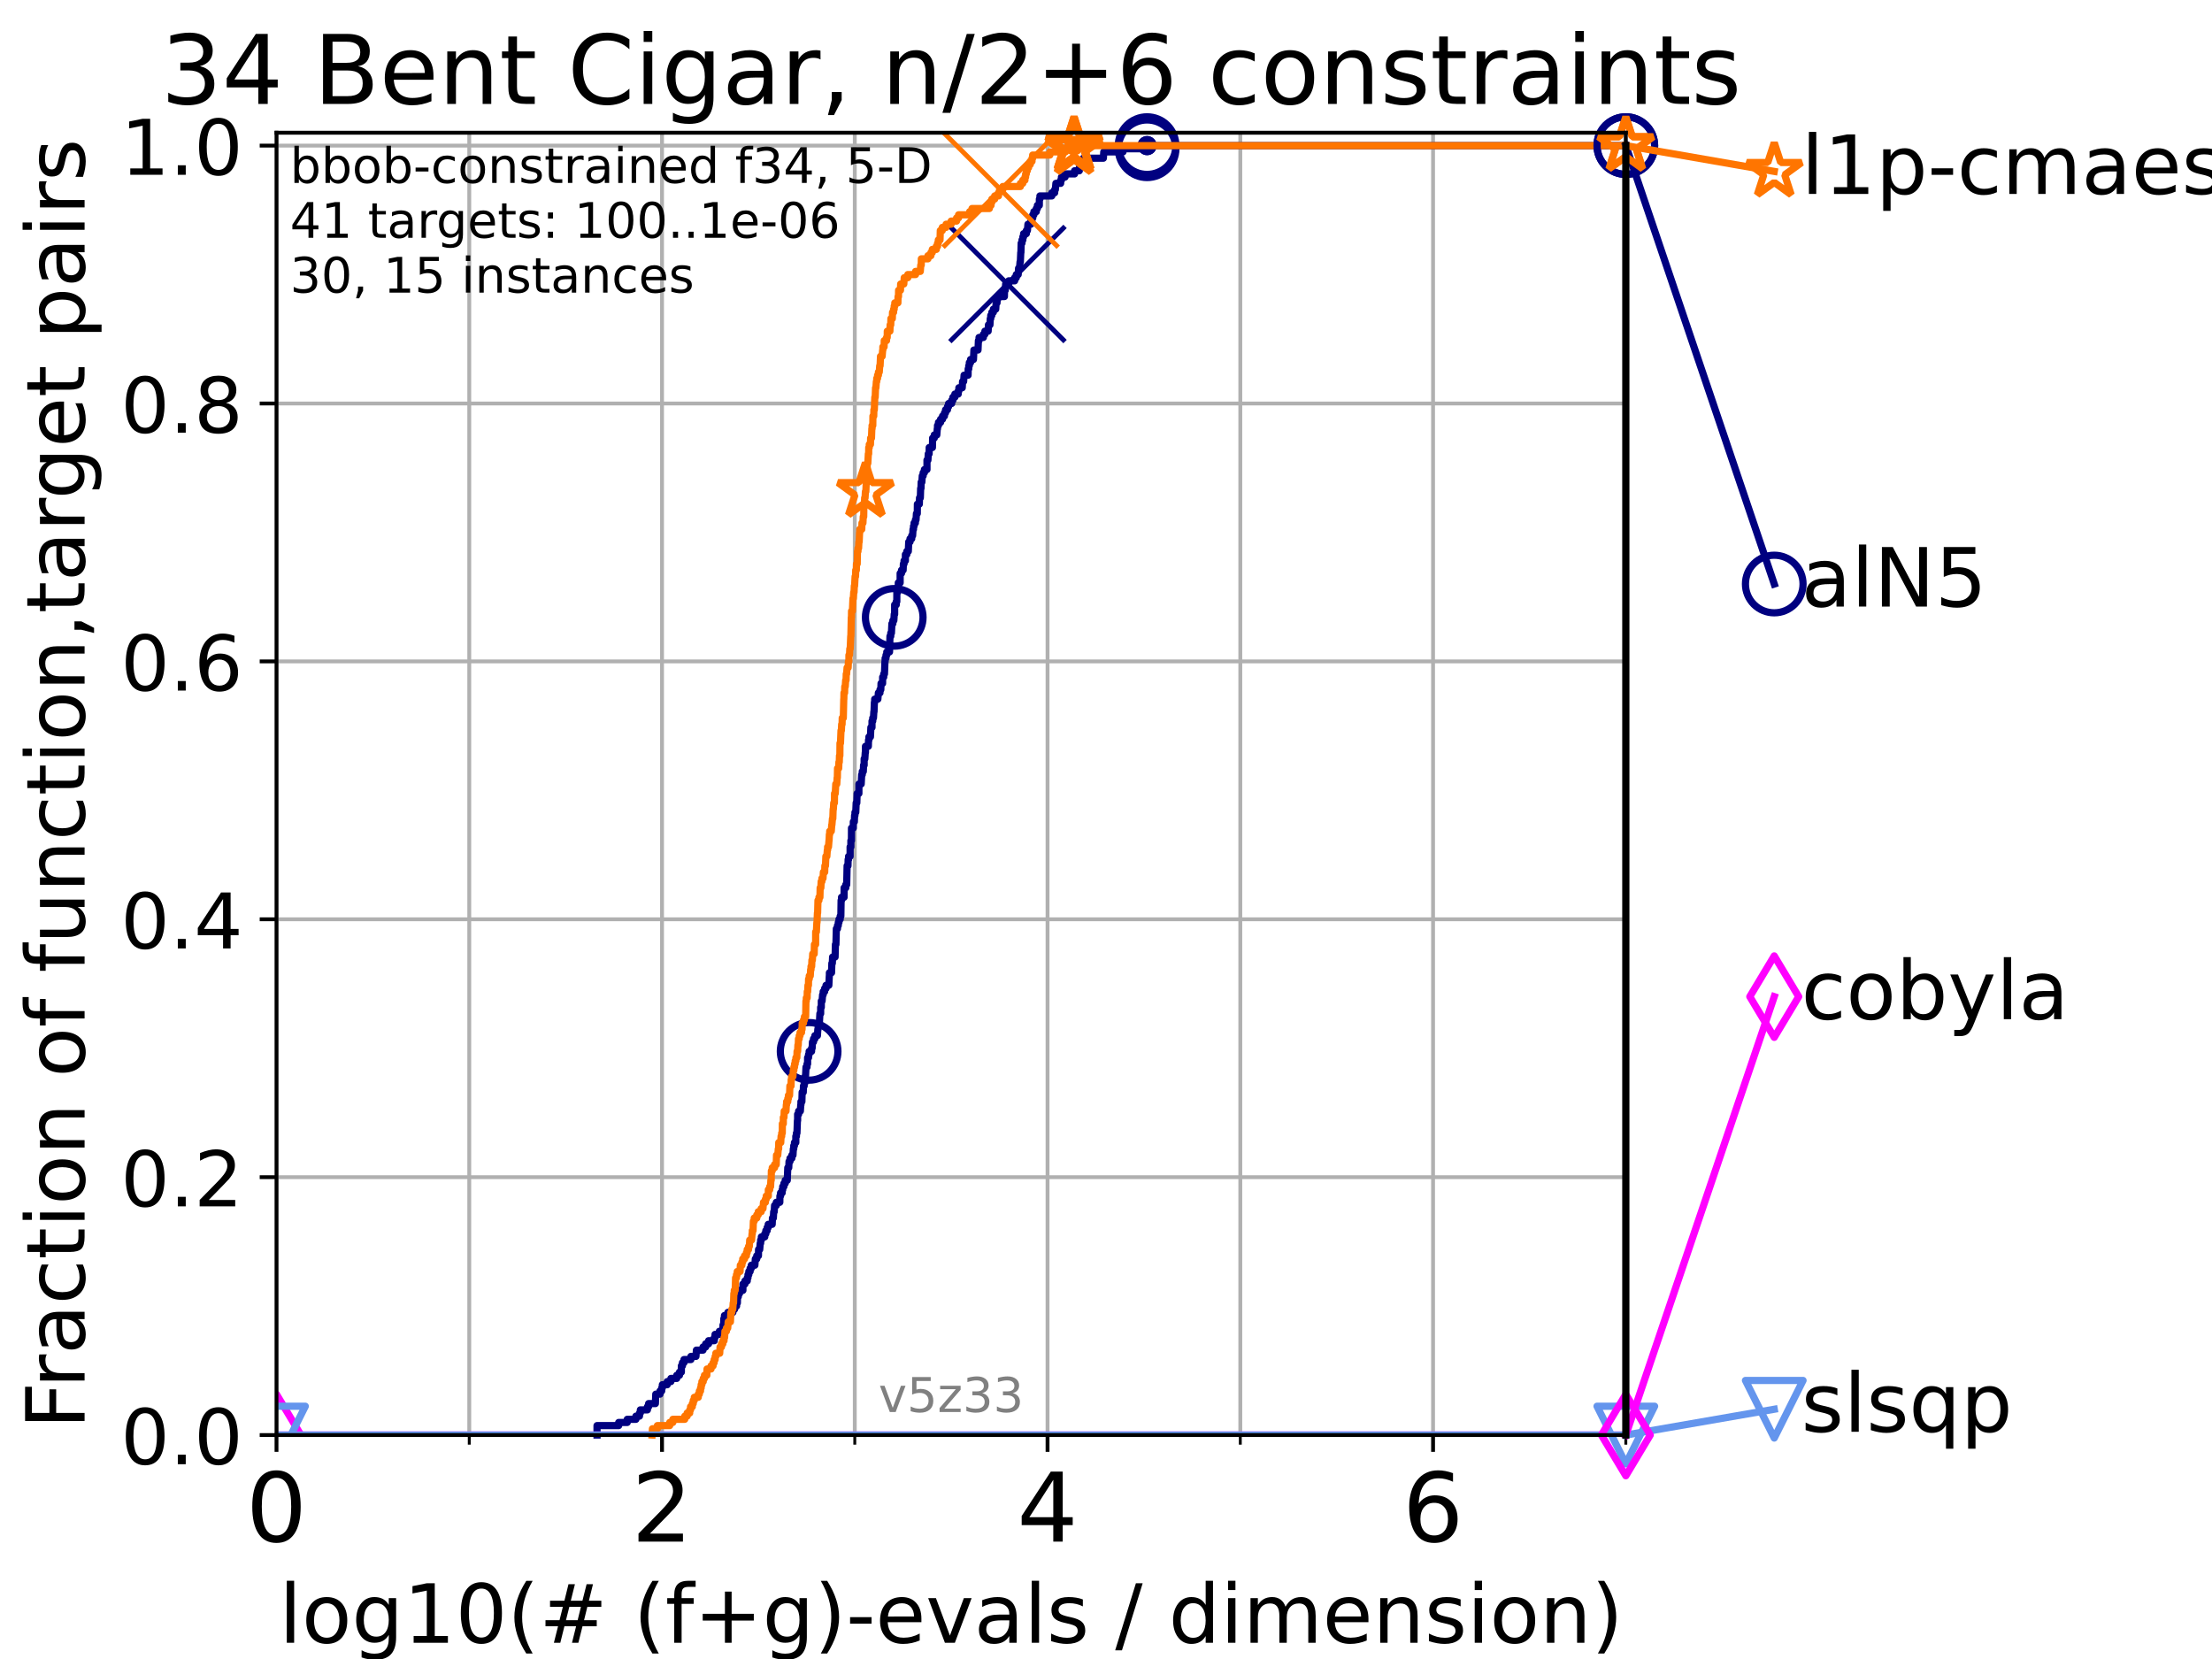 <?xml version="1.0" encoding="utf-8" standalone="no"?>
<!DOCTYPE svg PUBLIC "-//W3C//DTD SVG 1.1//EN"
  "http://www.w3.org/Graphics/SVG/1.1/DTD/svg11.dtd">
<!-- Created with matplotlib (https://matplotlib.org/) -->
<svg height="345.6pt" version="1.1" viewBox="0 0 460.8 345.6" width="460.8pt" xmlns="http://www.w3.org/2000/svg" xmlns:xlink="http://www.w3.org/1999/xlink">
 <defs>
  <style type="text/css">*{stroke-linecap:butt;stroke-linejoin:round;}</style>
 </defs>
 <g id="figure_1">
  <g id="patch_1">
   <path d="M 0 345.6 
L 460.8 345.6 
L 460.8 0 
L 0 0 
z
" style="fill:#ffffff;"/>
  </g>
  <g id="axes_1">
   <g id="patch_2">
    <path d="M 57.6 298.944 
L 338.688 298.944 
L 338.688 27.648 
L 57.6 27.648 
z
" style="fill:#ffffff;"/>
   </g>
   <g id="matplotlib.axis_1">
    <g id="xtick_1">
     <g id="line2d_1">
      <path clip-path="url(#pb1fc56796f)" d="M 57.6 298.944 
L 57.6 27.648 
" style="fill:none;stroke:#b0b0b0;stroke-linecap:square;stroke-width:0.8;"/>
     </g>
     <g id="line2d_2">
      <defs>
       <path d="M 0 0 
L 0 3.5 
" id="mcc6d48f669" style="stroke:#000000;stroke-width:0.8;"/>
      </defs>
      <g>
       <use style="stroke:#000000;stroke-width:0.8;" x="57.6" xlink:href="#mcc6d48f669" y="298.944"/>
      </g>
     </g>
     <g id="text_1">
      <!-- 0 -->
      <g transform="translate(51.237 321.141)scale(0.2 -0.2)">
       <defs>
        <path d="M 31.781 66.406 
Q 24.172 66.406 20.328 58.906 
Q 16.5 51.422 16.5 36.375 
Q 16.5 21.391 20.328 13.891 
Q 24.172 6.391 31.781 6.391 
Q 39.453 6.391 43.281 13.891 
Q 47.125 21.391 47.125 36.375 
Q 47.125 51.422 43.281 58.906 
Q 39.453 66.406 31.781 66.406 
z
M 31.781 74.219 
Q 44.047 74.219 50.516 64.516 
Q 56.984 54.828 56.984 36.375 
Q 56.984 17.969 50.516 8.266 
Q 44.047 -1.422 31.781 -1.422 
Q 19.531 -1.422 13.062 8.266 
Q 6.594 17.969 6.594 36.375 
Q 6.594 54.828 13.062 64.516 
Q 19.531 74.219 31.781 74.219 
z
" id="DejaVuSans-48"/>
       </defs>
       <use xlink:href="#DejaVuSans-48"/>
      </g>
     </g>
    </g>
    <g id="xtick_2">
     <g id="line2d_3">
      <path clip-path="url(#pb1fc56796f)" d="M 137.911 298.944 
L 137.911 27.648 
" style="fill:none;stroke:#b0b0b0;stroke-linecap:square;stroke-width:0.8;"/>
     </g>
     <g id="line2d_4">
      <g>
       <use style="stroke:#000000;stroke-width:0.8;" x="137.911" xlink:href="#mcc6d48f669" y="298.944"/>
      </g>
     </g>
     <g id="text_2">
      <!-- 2 -->
      <g transform="translate(131.548 321.141)scale(0.2 -0.2)">
       <defs>
        <path d="M 19.188 8.297 
L 53.609 8.297 
L 53.609 0 
L 7.328 0 
L 7.328 8.297 
Q 12.938 14.109 22.625 23.891 
Q 32.328 33.688 34.812 36.531 
Q 39.547 41.844 41.422 45.531 
Q 43.312 49.219 43.312 52.781 
Q 43.312 58.594 39.234 62.25 
Q 35.156 65.922 28.609 65.922 
Q 23.969 65.922 18.812 64.312 
Q 13.672 62.703 7.812 59.422 
L 7.812 69.391 
Q 13.766 71.781 18.938 73 
Q 24.125 74.219 28.422 74.219 
Q 39.75 74.219 46.484 68.547 
Q 53.219 62.891 53.219 53.422 
Q 53.219 48.922 51.531 44.891 
Q 49.859 40.875 45.406 35.406 
Q 44.188 33.984 37.641 27.219 
Q 31.109 20.453 19.188 8.297 
z
" id="DejaVuSans-50"/>
       </defs>
       <use xlink:href="#DejaVuSans-50"/>
      </g>
     </g>
    </g>
    <g id="xtick_3">
     <g id="line2d_5">
      <path clip-path="url(#pb1fc56796f)" d="M 218.222 298.944 
L 218.222 27.648 
" style="fill:none;stroke:#b0b0b0;stroke-linecap:square;stroke-width:0.8;"/>
     </g>
     <g id="line2d_6">
      <g>
       <use style="stroke:#000000;stroke-width:0.8;" x="218.222" xlink:href="#mcc6d48f669" y="298.944"/>
      </g>
     </g>
     <g id="text_3">
      <!-- 4 -->
      <g transform="translate(211.859 321.141)scale(0.2 -0.2)">
       <defs>
        <path d="M 37.797 64.312 
L 12.891 25.391 
L 37.797 25.391 
z
M 35.203 72.906 
L 47.609 72.906 
L 47.609 25.391 
L 58.016 25.391 
L 58.016 17.188 
L 47.609 17.188 
L 47.609 0 
L 37.797 0 
L 37.797 17.188 
L 4.891 17.188 
L 4.891 26.703 
z
" id="DejaVuSans-52"/>
       </defs>
       <use xlink:href="#DejaVuSans-52"/>
      </g>
     </g>
    </g>
    <g id="xtick_4">
     <g id="line2d_7">
      <path clip-path="url(#pb1fc56796f)" d="M 298.533 298.944 
L 298.533 27.648 
" style="fill:none;stroke:#b0b0b0;stroke-linecap:square;stroke-width:0.8;"/>
     </g>
     <g id="line2d_8">
      <g>
       <use style="stroke:#000000;stroke-width:0.8;" x="298.533" xlink:href="#mcc6d48f669" y="298.944"/>
      </g>
     </g>
     <g id="text_4">
      <!-- 6 -->
      <g transform="translate(292.17 321.141)scale(0.2 -0.2)">
       <defs>
        <path d="M 33.016 40.375 
Q 26.375 40.375 22.484 35.828 
Q 18.609 31.297 18.609 23.391 
Q 18.609 15.531 22.484 10.953 
Q 26.375 6.391 33.016 6.391 
Q 39.656 6.391 43.531 10.953 
Q 47.406 15.531 47.406 23.391 
Q 47.406 31.297 43.531 35.828 
Q 39.656 40.375 33.016 40.375 
z
M 52.594 71.297 
L 52.594 62.312 
Q 48.875 64.062 45.094 64.984 
Q 41.312 65.922 37.594 65.922 
Q 27.828 65.922 22.672 59.328 
Q 17.531 52.734 16.797 39.406 
Q 19.672 43.656 24.016 45.922 
Q 28.375 48.188 33.594 48.188 
Q 44.578 48.188 50.953 41.516 
Q 57.328 34.859 57.328 23.391 
Q 57.328 12.156 50.688 5.359 
Q 44.047 -1.422 33.016 -1.422 
Q 20.359 -1.422 13.672 8.266 
Q 6.984 17.969 6.984 36.375 
Q 6.984 53.656 15.188 63.938 
Q 23.391 74.219 37.203 74.219 
Q 40.922 74.219 44.703 73.484 
Q 48.484 72.75 52.594 71.297 
z
" id="DejaVuSans-54"/>
       </defs>
       <use xlink:href="#DejaVuSans-54"/>
      </g>
     </g>
    </g>
    <g id="xtick_5">
     <g id="line2d_9">
      <path clip-path="url(#pb1fc56796f)" d="M 97.755 298.944 
L 97.755 27.648 
" style="fill:none;stroke:#b0b0b0;stroke-linecap:square;stroke-width:0.8;"/>
     </g>
     <g id="line2d_10">
      <defs>
       <path d="M 0 0 
L 0 2 
" id="m5310542744" style="stroke:#000000;stroke-width:0.6;"/>
      </defs>
      <g>
       <use style="stroke:#000000;stroke-width:0.6;" x="97.755" xlink:href="#m5310542744" y="298.944"/>
      </g>
     </g>
    </g>
    <g id="xtick_6">
     <g id="line2d_11">
      <path clip-path="url(#pb1fc56796f)" d="M 178.066 298.944 
L 178.066 27.648 
" style="fill:none;stroke:#b0b0b0;stroke-linecap:square;stroke-width:0.8;"/>
     </g>
     <g id="line2d_12">
      <g>
       <use style="stroke:#000000;stroke-width:0.6;" x="178.066" xlink:href="#m5310542744" y="298.944"/>
      </g>
     </g>
    </g>
    <g id="xtick_7">
     <g id="line2d_13">
      <path clip-path="url(#pb1fc56796f)" d="M 258.377 298.944 
L 258.377 27.648 
" style="fill:none;stroke:#b0b0b0;stroke-linecap:square;stroke-width:0.8;"/>
     </g>
     <g id="line2d_14">
      <g>
       <use style="stroke:#000000;stroke-width:0.6;" x="258.377" xlink:href="#m5310542744" y="298.944"/>
      </g>
     </g>
    </g>
    <g id="xtick_8">
     <g id="line2d_15">
      <path clip-path="url(#pb1fc56796f)" d="M 338.688 298.944 
L 338.688 27.648 
" style="fill:none;stroke:#b0b0b0;stroke-linecap:square;stroke-width:0.8;"/>
     </g>
     <g id="line2d_16">
      <g>
       <use style="stroke:#000000;stroke-width:0.6;" x="338.688" xlink:href="#m5310542744" y="298.944"/>
      </g>
     </g>
    </g>
    <g id="text_5">
     <!-- log10(# (f+g)-evals / dimension) -->
     <g transform="translate(58.145 342.218)scale(0.17 -0.17)">
      <defs>
       <path d="M 9.422 75.984 
L 18.406 75.984 
L 18.406 0 
L 9.422 0 
z
" id="DejaVuSans-108"/>
       <path d="M 30.609 48.391 
Q 23.391 48.391 19.188 42.75 
Q 14.984 37.109 14.984 27.297 
Q 14.984 17.484 19.156 11.844 
Q 23.344 6.203 30.609 6.203 
Q 37.797 6.203 41.984 11.859 
Q 46.188 17.531 46.188 27.297 
Q 46.188 37.016 41.984 42.703 
Q 37.797 48.391 30.609 48.391 
z
M 30.609 56 
Q 42.328 56 49.016 48.375 
Q 55.719 40.766 55.719 27.297 
Q 55.719 13.875 49.016 6.219 
Q 42.328 -1.422 30.609 -1.422 
Q 18.844 -1.422 12.172 6.219 
Q 5.516 13.875 5.516 27.297 
Q 5.516 40.766 12.172 48.375 
Q 18.844 56 30.609 56 
z
" id="DejaVuSans-111"/>
       <path d="M 45.406 27.984 
Q 45.406 37.75 41.375 43.109 
Q 37.359 48.484 30.078 48.484 
Q 22.859 48.484 18.828 43.109 
Q 14.797 37.75 14.797 27.984 
Q 14.797 18.266 18.828 12.891 
Q 22.859 7.516 30.078 7.516 
Q 37.359 7.516 41.375 12.891 
Q 45.406 18.266 45.406 27.984 
z
M 54.391 6.781 
Q 54.391 -7.172 48.188 -13.984 
Q 42 -20.797 29.203 -20.797 
Q 24.469 -20.797 20.266 -20.094 
Q 16.062 -19.391 12.109 -17.922 
L 12.109 -9.188 
Q 16.062 -11.328 19.922 -12.344 
Q 23.781 -13.375 27.781 -13.375 
Q 36.625 -13.375 41.016 -8.766 
Q 45.406 -4.156 45.406 5.172 
L 45.406 9.625 
Q 42.625 4.781 38.281 2.391 
Q 33.938 0 27.875 0 
Q 17.828 0 11.672 7.656 
Q 5.516 15.328 5.516 27.984 
Q 5.516 40.672 11.672 48.328 
Q 17.828 56 27.875 56 
Q 33.938 56 38.281 53.609 
Q 42.625 51.219 45.406 46.391 
L 45.406 54.688 
L 54.391 54.688 
z
" id="DejaVuSans-103"/>
       <path d="M 12.406 8.297 
L 28.516 8.297 
L 28.516 63.922 
L 10.984 60.406 
L 10.984 69.391 
L 28.422 72.906 
L 38.281 72.906 
L 38.281 8.297 
L 54.391 8.297 
L 54.391 0 
L 12.406 0 
z
" id="DejaVuSans-49"/>
       <path d="M 31 75.875 
Q 24.469 64.656 21.281 53.656 
Q 18.109 42.672 18.109 31.391 
Q 18.109 20.125 21.312 9.062 
Q 24.516 -2 31 -13.188 
L 23.188 -13.188 
Q 15.875 -1.703 12.234 9.375 
Q 8.594 20.453 8.594 31.391 
Q 8.594 42.281 12.203 53.312 
Q 15.828 64.359 23.188 75.875 
z
" id="DejaVuSans-40"/>
       <path d="M 51.125 44 
L 36.922 44 
L 32.812 27.688 
L 47.125 27.688 
z
M 43.797 71.781 
L 38.719 51.516 
L 52.984 51.516 
L 58.109 71.781 
L 65.922 71.781 
L 60.891 51.516 
L 76.125 51.516 
L 76.125 44 
L 58.984 44 
L 54.984 27.688 
L 70.516 27.688 
L 70.516 20.219 
L 53.078 20.219 
L 48 0 
L 40.188 0 
L 45.219 20.219 
L 30.906 20.219 
L 25.875 0 
L 18.016 0 
L 23.094 20.219 
L 7.719 20.219 
L 7.719 27.688 
L 24.906 27.688 
L 29 44 
L 13.281 44 
L 13.281 51.516 
L 30.906 51.516 
L 35.891 71.781 
z
" id="DejaVuSans-35"/>
       <path id="DejaVuSans-32"/>
       <path d="M 37.109 75.984 
L 37.109 68.5 
L 28.516 68.5 
Q 23.688 68.5 21.797 66.547 
Q 19.922 64.594 19.922 59.516 
L 19.922 54.688 
L 34.719 54.688 
L 34.719 47.703 
L 19.922 47.703 
L 19.922 0 
L 10.891 0 
L 10.891 47.703 
L 2.297 47.703 
L 2.297 54.688 
L 10.891 54.688 
L 10.891 58.5 
Q 10.891 67.625 15.141 71.797 
Q 19.391 75.984 28.609 75.984 
z
" id="DejaVuSans-102"/>
       <path d="M 46 62.703 
L 46 35.5 
L 73.188 35.5 
L 73.188 27.203 
L 46 27.203 
L 46 0 
L 37.797 0 
L 37.797 27.203 
L 10.594 27.203 
L 10.594 35.5 
L 37.797 35.5 
L 37.797 62.703 
z
" id="DejaVuSans-43"/>
       <path d="M 8.016 75.875 
L 15.828 75.875 
Q 23.141 64.359 26.781 53.312 
Q 30.422 42.281 30.422 31.391 
Q 30.422 20.453 26.781 9.375 
Q 23.141 -1.703 15.828 -13.188 
L 8.016 -13.188 
Q 14.5 -2 17.703 9.062 
Q 20.906 20.125 20.906 31.391 
Q 20.906 42.672 17.703 53.656 
Q 14.5 64.656 8.016 75.875 
z
" id="DejaVuSans-41"/>
       <path d="M 4.891 31.391 
L 31.203 31.391 
L 31.203 23.391 
L 4.891 23.391 
z
" id="DejaVuSans-45"/>
       <path d="M 56.203 29.594 
L 56.203 25.203 
L 14.891 25.203 
Q 15.484 15.922 20.484 11.062 
Q 25.484 6.203 34.422 6.203 
Q 39.594 6.203 44.453 7.469 
Q 49.312 8.734 54.109 11.281 
L 54.109 2.781 
Q 49.266 0.734 44.188 -0.344 
Q 39.109 -1.422 33.891 -1.422 
Q 20.797 -1.422 13.156 6.188 
Q 5.516 13.812 5.516 26.812 
Q 5.516 40.234 12.766 48.109 
Q 20.016 56 32.328 56 
Q 43.359 56 49.781 48.891 
Q 56.203 41.797 56.203 29.594 
z
M 47.219 32.234 
Q 47.125 39.594 43.094 43.984 
Q 39.062 48.391 32.422 48.391 
Q 24.906 48.391 20.391 44.141 
Q 15.875 39.891 15.188 32.172 
z
" id="DejaVuSans-101"/>
       <path d="M 2.984 54.688 
L 12.5 54.688 
L 29.594 8.797 
L 46.688 54.688 
L 56.203 54.688 
L 35.688 0 
L 23.484 0 
z
" id="DejaVuSans-118"/>
       <path d="M 34.281 27.484 
Q 23.391 27.484 19.188 25 
Q 14.984 22.516 14.984 16.5 
Q 14.984 11.719 18.141 8.906 
Q 21.297 6.109 26.703 6.109 
Q 34.188 6.109 38.703 11.406 
Q 43.219 16.703 43.219 25.484 
L 43.219 27.484 
z
M 52.203 31.203 
L 52.203 0 
L 43.219 0 
L 43.219 8.297 
Q 40.141 3.328 35.547 0.953 
Q 30.953 -1.422 24.312 -1.422 
Q 15.922 -1.422 10.953 3.297 
Q 6 8.016 6 15.922 
Q 6 25.141 12.172 29.828 
Q 18.359 34.516 30.609 34.516 
L 43.219 34.516 
L 43.219 35.406 
Q 43.219 41.609 39.141 45 
Q 35.062 48.391 27.688 48.391 
Q 23 48.391 18.547 47.266 
Q 14.109 46.141 10.016 43.891 
L 10.016 52.203 
Q 14.938 54.109 19.578 55.047 
Q 24.219 56 28.609 56 
Q 40.484 56 46.344 49.844 
Q 52.203 43.703 52.203 31.203 
z
" id="DejaVuSans-97"/>
       <path d="M 44.281 53.078 
L 44.281 44.578 
Q 40.484 46.531 36.375 47.5 
Q 32.281 48.484 27.875 48.484 
Q 21.188 48.484 17.844 46.438 
Q 14.5 44.391 14.5 40.281 
Q 14.5 37.156 16.891 35.375 
Q 19.281 33.594 26.516 31.984 
L 29.594 31.297 
Q 39.156 29.25 43.188 25.516 
Q 47.219 21.781 47.219 15.094 
Q 47.219 7.469 41.188 3.016 
Q 35.156 -1.422 24.609 -1.422 
Q 20.219 -1.422 15.453 -0.562 
Q 10.688 0.297 5.422 2 
L 5.422 11.281 
Q 10.406 8.688 15.234 7.391 
Q 20.062 6.109 24.812 6.109 
Q 31.156 6.109 34.562 8.281 
Q 37.984 10.453 37.984 14.406 
Q 37.984 18.062 35.516 20.016 
Q 33.062 21.969 24.703 23.781 
L 21.578 24.516 
Q 13.234 26.266 9.516 29.906 
Q 5.812 33.547 5.812 39.891 
Q 5.812 47.609 11.281 51.797 
Q 16.75 56 26.812 56 
Q 31.781 56 36.172 55.266 
Q 40.578 54.547 44.281 53.078 
z
" id="DejaVuSans-115"/>
       <path d="M 25.391 72.906 
L 33.688 72.906 
L 8.297 -9.281 
L 0 -9.281 
z
" id="DejaVuSans-47"/>
       <path d="M 45.406 46.391 
L 45.406 75.984 
L 54.391 75.984 
L 54.391 0 
L 45.406 0 
L 45.406 8.203 
Q 42.578 3.328 38.25 0.953 
Q 33.938 -1.422 27.875 -1.422 
Q 17.969 -1.422 11.734 6.484 
Q 5.516 14.406 5.516 27.297 
Q 5.516 40.188 11.734 48.094 
Q 17.969 56 27.875 56 
Q 33.938 56 38.25 53.625 
Q 42.578 51.266 45.406 46.391 
z
M 14.797 27.297 
Q 14.797 17.391 18.875 11.75 
Q 22.953 6.109 30.078 6.109 
Q 37.203 6.109 41.297 11.75 
Q 45.406 17.391 45.406 27.297 
Q 45.406 37.203 41.297 42.844 
Q 37.203 48.484 30.078 48.484 
Q 22.953 48.484 18.875 42.844 
Q 14.797 37.203 14.797 27.297 
z
" id="DejaVuSans-100"/>
       <path d="M 9.422 54.688 
L 18.406 54.688 
L 18.406 0 
L 9.422 0 
z
M 9.422 75.984 
L 18.406 75.984 
L 18.406 64.594 
L 9.422 64.594 
z
" id="DejaVuSans-105"/>
       <path d="M 52 44.188 
Q 55.375 50.25 60.062 53.125 
Q 64.75 56 71.094 56 
Q 79.641 56 84.281 50.016 
Q 88.922 44.047 88.922 33.016 
L 88.922 0 
L 79.891 0 
L 79.891 32.719 
Q 79.891 40.578 77.094 44.375 
Q 74.312 48.188 68.609 48.188 
Q 61.625 48.188 57.562 43.547 
Q 53.516 38.922 53.516 30.906 
L 53.516 0 
L 44.484 0 
L 44.484 32.719 
Q 44.484 40.625 41.703 44.406 
Q 38.922 48.188 33.109 48.188 
Q 26.219 48.188 22.156 43.531 
Q 18.109 38.875 18.109 30.906 
L 18.109 0 
L 9.078 0 
L 9.078 54.688 
L 18.109 54.688 
L 18.109 46.188 
Q 21.188 51.219 25.484 53.609 
Q 29.781 56 35.688 56 
Q 41.656 56 45.828 52.969 
Q 50 49.953 52 44.188 
z
" id="DejaVuSans-109"/>
       <path d="M 54.891 33.016 
L 54.891 0 
L 45.906 0 
L 45.906 32.719 
Q 45.906 40.484 42.875 44.328 
Q 39.844 48.188 33.797 48.188 
Q 26.516 48.188 22.312 43.547 
Q 18.109 38.922 18.109 30.906 
L 18.109 0 
L 9.078 0 
L 9.078 54.688 
L 18.109 54.688 
L 18.109 46.188 
Q 21.344 51.125 25.703 53.562 
Q 30.078 56 35.797 56 
Q 45.219 56 50.047 50.172 
Q 54.891 44.344 54.891 33.016 
z
" id="DejaVuSans-110"/>
      </defs>
      <use xlink:href="#DejaVuSans-108"/>
      <use x="27.783" xlink:href="#DejaVuSans-111"/>
      <use x="88.965" xlink:href="#DejaVuSans-103"/>
      <use x="152.441" xlink:href="#DejaVuSans-49"/>
      <use x="216.064" xlink:href="#DejaVuSans-48"/>
      <use x="279.688" xlink:href="#DejaVuSans-40"/>
      <use x="318.701" xlink:href="#DejaVuSans-35"/>
      <use x="402.49" xlink:href="#DejaVuSans-32"/>
      <use x="434.277" xlink:href="#DejaVuSans-40"/>
      <use x="473.291" xlink:href="#DejaVuSans-102"/>
      <use x="508.496" xlink:href="#DejaVuSans-43"/>
      <use x="592.285" xlink:href="#DejaVuSans-103"/>
      <use x="655.762" xlink:href="#DejaVuSans-41"/>
      <use x="694.775" xlink:href="#DejaVuSans-45"/>
      <use x="730.859" xlink:href="#DejaVuSans-101"/>
      <use x="792.383" xlink:href="#DejaVuSans-118"/>
      <use x="851.562" xlink:href="#DejaVuSans-97"/>
      <use x="912.842" xlink:href="#DejaVuSans-108"/>
      <use x="940.625" xlink:href="#DejaVuSans-115"/>
      <use x="992.725" xlink:href="#DejaVuSans-32"/>
      <use x="1024.512" xlink:href="#DejaVuSans-47"/>
      <use x="1058.203" xlink:href="#DejaVuSans-32"/>
      <use x="1089.99" xlink:href="#DejaVuSans-100"/>
      <use x="1153.467" xlink:href="#DejaVuSans-105"/>
      <use x="1181.25" xlink:href="#DejaVuSans-109"/>
      <use x="1278.662" xlink:href="#DejaVuSans-101"/>
      <use x="1340.186" xlink:href="#DejaVuSans-110"/>
      <use x="1403.564" xlink:href="#DejaVuSans-115"/>
      <use x="1455.664" xlink:href="#DejaVuSans-105"/>
      <use x="1483.447" xlink:href="#DejaVuSans-111"/>
      <use x="1544.629" xlink:href="#DejaVuSans-110"/>
      <use x="1608.008" xlink:href="#DejaVuSans-41"/>
     </g>
    </g>
   </g>
   <g id="matplotlib.axis_2">
    <g id="ytick_1">
     <g id="line2d_17">
      <path clip-path="url(#pb1fc56796f)" d="M 57.6 298.944 
L 338.688 298.944 
" style="fill:none;stroke:#b0b0b0;stroke-linecap:square;stroke-width:0.8;"/>
     </g>
     <g id="line2d_18">
      <defs>
       <path d="M 0 0 
L -3.5 0 
" id="m8cc66adbb8" style="stroke:#000000;stroke-width:0.8;"/>
      </defs>
      <g>
       <use style="stroke:#000000;stroke-width:0.8;" x="57.6" xlink:href="#m8cc66adbb8" y="298.944"/>
      </g>
     </g>
     <g id="text_6">
      <!-- 0.0 -->
      <g transform="translate(25.155 305.023)scale(0.16 -0.16)">
       <defs>
        <path d="M 10.688 12.406 
L 21 12.406 
L 21 0 
L 10.688 0 
z
" id="DejaVuSans-46"/>
       </defs>
       <use xlink:href="#DejaVuSans-48"/>
       <use x="63.623" xlink:href="#DejaVuSans-46"/>
       <use x="95.41" xlink:href="#DejaVuSans-48"/>
      </g>
     </g>
    </g>
    <g id="ytick_2">
     <g id="line2d_19">
      <path clip-path="url(#pb1fc56796f)" d="M 57.6 245.222 
L 338.688 245.222 
" style="fill:none;stroke:#b0b0b0;stroke-linecap:square;stroke-width:0.8;"/>
     </g>
     <g id="line2d_20">
      <g>
       <use style="stroke:#000000;stroke-width:0.8;" x="57.6" xlink:href="#m8cc66adbb8" y="245.222"/>
      </g>
     </g>
     <g id="text_7">
      <!-- 0.2 -->
      <g transform="translate(25.155 251.301)scale(0.16 -0.16)">
       <use xlink:href="#DejaVuSans-48"/>
       <use x="63.623" xlink:href="#DejaVuSans-46"/>
       <use x="95.41" xlink:href="#DejaVuSans-50"/>
      </g>
     </g>
    </g>
    <g id="ytick_3">
     <g id="line2d_21">
      <path clip-path="url(#pb1fc56796f)" d="M 57.6 191.5 
L 338.688 191.5 
" style="fill:none;stroke:#b0b0b0;stroke-linecap:square;stroke-width:0.8;"/>
     </g>
     <g id="line2d_22">
      <g>
       <use style="stroke:#000000;stroke-width:0.8;" x="57.6" xlink:href="#m8cc66adbb8" y="191.5"/>
      </g>
     </g>
     <g id="text_8">
      <!-- 0.4 -->
      <g transform="translate(25.155 197.579)scale(0.16 -0.16)">
       <use xlink:href="#DejaVuSans-48"/>
       <use x="63.623" xlink:href="#DejaVuSans-46"/>
       <use x="95.41" xlink:href="#DejaVuSans-52"/>
      </g>
     </g>
    </g>
    <g id="ytick_4">
     <g id="line2d_23">
      <path clip-path="url(#pb1fc56796f)" d="M 57.6 137.778 
L 338.688 137.778 
" style="fill:none;stroke:#b0b0b0;stroke-linecap:square;stroke-width:0.8;"/>
     </g>
     <g id="line2d_24">
      <g>
       <use style="stroke:#000000;stroke-width:0.8;" x="57.6" xlink:href="#m8cc66adbb8" y="137.778"/>
      </g>
     </g>
     <g id="text_9">
      <!-- 0.6 -->
      <g transform="translate(25.155 143.857)scale(0.16 -0.16)">
       <use xlink:href="#DejaVuSans-48"/>
       <use x="63.623" xlink:href="#DejaVuSans-46"/>
       <use x="95.41" xlink:href="#DejaVuSans-54"/>
      </g>
     </g>
    </g>
    <g id="ytick_5">
     <g id="line2d_25">
      <path clip-path="url(#pb1fc56796f)" d="M 57.6 84.056 
L 338.688 84.056 
" style="fill:none;stroke:#b0b0b0;stroke-linecap:square;stroke-width:0.8;"/>
     </g>
     <g id="line2d_26">
      <g>
       <use style="stroke:#000000;stroke-width:0.8;" x="57.6" xlink:href="#m8cc66adbb8" y="84.056"/>
      </g>
     </g>
     <g id="text_10">
      <!-- 0.8 -->
      <g transform="translate(25.155 90.135)scale(0.16 -0.16)">
       <defs>
        <path d="M 31.781 34.625 
Q 24.75 34.625 20.719 30.859 
Q 16.703 27.094 16.703 20.516 
Q 16.703 13.922 20.719 10.156 
Q 24.75 6.391 31.781 6.391 
Q 38.812 6.391 42.859 10.172 
Q 46.922 13.969 46.922 20.516 
Q 46.922 27.094 42.891 30.859 
Q 38.875 34.625 31.781 34.625 
z
M 21.922 38.812 
Q 15.578 40.375 12.031 44.719 
Q 8.5 49.078 8.5 55.328 
Q 8.5 64.062 14.719 69.141 
Q 20.953 74.219 31.781 74.219 
Q 42.672 74.219 48.875 69.141 
Q 55.078 64.062 55.078 55.328 
Q 55.078 49.078 51.531 44.719 
Q 48 40.375 41.703 38.812 
Q 48.828 37.156 52.797 32.312 
Q 56.781 27.484 56.781 20.516 
Q 56.781 9.906 50.312 4.234 
Q 43.844 -1.422 31.781 -1.422 
Q 19.734 -1.422 13.25 4.234 
Q 6.781 9.906 6.781 20.516 
Q 6.781 27.484 10.781 32.312 
Q 14.797 37.156 21.922 38.812 
z
M 18.312 54.391 
Q 18.312 48.734 21.844 45.562 
Q 25.391 42.391 31.781 42.391 
Q 38.141 42.391 41.719 45.562 
Q 45.312 48.734 45.312 54.391 
Q 45.312 60.062 41.719 63.234 
Q 38.141 66.406 31.781 66.406 
Q 25.391 66.406 21.844 63.234 
Q 18.312 60.062 18.312 54.391 
z
" id="DejaVuSans-56"/>
       </defs>
       <use xlink:href="#DejaVuSans-48"/>
       <use x="63.623" xlink:href="#DejaVuSans-46"/>
       <use x="95.41" xlink:href="#DejaVuSans-56"/>
      </g>
     </g>
    </g>
    <g id="ytick_6">
     <g id="line2d_27">
      <path clip-path="url(#pb1fc56796f)" d="M 57.6 30.334 
L 338.688 30.334 
" style="fill:none;stroke:#b0b0b0;stroke-linecap:square;stroke-width:0.8;"/>
     </g>
     <g id="line2d_28">
      <g>
       <use style="stroke:#000000;stroke-width:0.8;" x="57.6" xlink:href="#m8cc66adbb8" y="30.334"/>
      </g>
     </g>
     <g id="text_11">
      <!-- 1.0 -->
      <g transform="translate(25.155 36.413)scale(0.16 -0.16)">
       <use xlink:href="#DejaVuSans-49"/>
       <use x="63.623" xlink:href="#DejaVuSans-46"/>
       <use x="95.41" xlink:href="#DejaVuSans-48"/>
      </g>
     </g>
    </g>
    <g id="text_12">
     <!-- Fraction of function,target pairs -->
     <g transform="translate(17.62 297.681)rotate(-90)scale(0.17 -0.17)">
      <defs>
       <path d="M 9.812 72.906 
L 51.703 72.906 
L 51.703 64.594 
L 19.672 64.594 
L 19.672 43.109 
L 48.578 43.109 
L 48.578 34.812 
L 19.672 34.812 
L 19.672 0 
L 9.812 0 
z
" id="DejaVuSans-70"/>
       <path d="M 41.109 46.297 
Q 39.594 47.172 37.812 47.578 
Q 36.031 48 33.891 48 
Q 26.266 48 22.188 43.047 
Q 18.109 38.094 18.109 28.812 
L 18.109 0 
L 9.078 0 
L 9.078 54.688 
L 18.109 54.688 
L 18.109 46.188 
Q 20.953 51.172 25.484 53.578 
Q 30.031 56 36.531 56 
Q 37.453 56 38.578 55.875 
Q 39.703 55.766 41.062 55.516 
z
" id="DejaVuSans-114"/>
       <path d="M 48.781 52.594 
L 48.781 44.188 
Q 44.969 46.297 41.141 47.344 
Q 37.312 48.391 33.406 48.391 
Q 24.656 48.391 19.812 42.844 
Q 14.984 37.312 14.984 27.297 
Q 14.984 17.281 19.812 11.734 
Q 24.656 6.203 33.406 6.203 
Q 37.312 6.203 41.141 7.25 
Q 44.969 8.297 48.781 10.406 
L 48.781 2.094 
Q 45.016 0.344 40.984 -0.531 
Q 36.969 -1.422 32.422 -1.422 
Q 20.062 -1.422 12.781 6.344 
Q 5.516 14.109 5.516 27.297 
Q 5.516 40.672 12.859 48.328 
Q 20.219 56 33.016 56 
Q 37.156 56 41.109 55.141 
Q 45.062 54.297 48.781 52.594 
z
" id="DejaVuSans-99"/>
       <path d="M 18.312 70.219 
L 18.312 54.688 
L 36.812 54.688 
L 36.812 47.703 
L 18.312 47.703 
L 18.312 18.016 
Q 18.312 11.328 20.141 9.422 
Q 21.969 7.516 27.594 7.516 
L 36.812 7.516 
L 36.812 0 
L 27.594 0 
Q 17.188 0 13.234 3.875 
Q 9.281 7.766 9.281 18.016 
L 9.281 47.703 
L 2.688 47.703 
L 2.688 54.688 
L 9.281 54.688 
L 9.281 70.219 
z
" id="DejaVuSans-116"/>
       <path d="M 8.5 21.578 
L 8.5 54.688 
L 17.484 54.688 
L 17.484 21.922 
Q 17.484 14.156 20.5 10.266 
Q 23.531 6.391 29.594 6.391 
Q 36.859 6.391 41.078 11.031 
Q 45.312 15.672 45.312 23.688 
L 45.312 54.688 
L 54.297 54.688 
L 54.297 0 
L 45.312 0 
L 45.312 8.406 
Q 42.047 3.422 37.719 1 
Q 33.406 -1.422 27.688 -1.422 
Q 18.266 -1.422 13.375 4.438 
Q 8.5 10.297 8.5 21.578 
z
M 31.109 56 
z
" id="DejaVuSans-117"/>
       <path d="M 11.719 12.406 
L 22.016 12.406 
L 22.016 4 
L 14.016 -11.625 
L 7.719 -11.625 
L 11.719 4 
z
" id="DejaVuSans-44"/>
       <path d="M 18.109 8.203 
L 18.109 -20.797 
L 9.078 -20.797 
L 9.078 54.688 
L 18.109 54.688 
L 18.109 46.391 
Q 20.953 51.266 25.266 53.625 
Q 29.594 56 35.594 56 
Q 45.562 56 51.781 48.094 
Q 58.016 40.188 58.016 27.297 
Q 58.016 14.406 51.781 6.484 
Q 45.562 -1.422 35.594 -1.422 
Q 29.594 -1.422 25.266 0.953 
Q 20.953 3.328 18.109 8.203 
z
M 48.688 27.297 
Q 48.688 37.203 44.609 42.844 
Q 40.531 48.484 33.406 48.484 
Q 26.266 48.484 22.188 42.844 
Q 18.109 37.203 18.109 27.297 
Q 18.109 17.391 22.188 11.75 
Q 26.266 6.109 33.406 6.109 
Q 40.531 6.109 44.609 11.75 
Q 48.688 17.391 48.688 27.297 
z
" id="DejaVuSans-112"/>
      </defs>
      <use xlink:href="#DejaVuSans-70"/>
      <use x="50.27" xlink:href="#DejaVuSans-114"/>
      <use x="91.383" xlink:href="#DejaVuSans-97"/>
      <use x="152.662" xlink:href="#DejaVuSans-99"/>
      <use x="207.643" xlink:href="#DejaVuSans-116"/>
      <use x="246.852" xlink:href="#DejaVuSans-105"/>
      <use x="274.635" xlink:href="#DejaVuSans-111"/>
      <use x="335.816" xlink:href="#DejaVuSans-110"/>
      <use x="399.195" xlink:href="#DejaVuSans-32"/>
      <use x="430.982" xlink:href="#DejaVuSans-111"/>
      <use x="492.164" xlink:href="#DejaVuSans-102"/>
      <use x="527.369" xlink:href="#DejaVuSans-32"/>
      <use x="559.156" xlink:href="#DejaVuSans-102"/>
      <use x="594.361" xlink:href="#DejaVuSans-117"/>
      <use x="657.74" xlink:href="#DejaVuSans-110"/>
      <use x="721.119" xlink:href="#DejaVuSans-99"/>
      <use x="776.1" xlink:href="#DejaVuSans-116"/>
      <use x="815.309" xlink:href="#DejaVuSans-105"/>
      <use x="843.092" xlink:href="#DejaVuSans-111"/>
      <use x="904.273" xlink:href="#DejaVuSans-110"/>
      <use x="967.652" xlink:href="#DejaVuSans-44"/>
      <use x="999.439" xlink:href="#DejaVuSans-116"/>
      <use x="1038.648" xlink:href="#DejaVuSans-97"/>
      <use x="1099.928" xlink:href="#DejaVuSans-114"/>
      <use x="1139.291" xlink:href="#DejaVuSans-103"/>
      <use x="1202.768" xlink:href="#DejaVuSans-101"/>
      <use x="1264.291" xlink:href="#DejaVuSans-116"/>
      <use x="1303.5" xlink:href="#DejaVuSans-32"/>
      <use x="1335.287" xlink:href="#DejaVuSans-112"/>
      <use x="1398.764" xlink:href="#DejaVuSans-97"/>
      <use x="1460.043" xlink:href="#DejaVuSans-105"/>
      <use x="1487.826" xlink:href="#DejaVuSans-114"/>
      <use x="1528.939" xlink:href="#DejaVuSans-115"/>
     </g>
    </g>
   </g>
   <g id="line2d_29">
    <defs>
     <path d="M 0 1.5 
C 0.398 1.5 0.779 1.342 1.061 1.061 
C 1.342 0.779 1.5 0.398 1.5 0 
C 1.5 -0.398 1.342 -0.779 1.061 -1.061 
C 0.779 -1.342 0.398 -1.5 0 -1.5 
C -0.398 -1.5 -0.779 -1.342 -1.061 -1.061 
C -1.342 -0.779 -1.5 -0.398 -1.5 0 
C -1.5 0.398 -1.342 0.779 -1.061 1.061 
C -0.779 1.342 -0.398 1.5 0 1.5 
z
" id="mafa3ad631c" style="stroke:#000080;"/>
    </defs>
    <g>
     <use style="fill:#000080;stroke:#000080;" x="238.958" xlink:href="#mafa3ad631c" y="30.334"/>
     <use style="fill:#000080;stroke:#000080;" x="238.958" xlink:href="#mafa3ad631c" y="30.334"/>
    </g>
   </g>
   <g id="line2d_30">
    <path d="M 124.369 298.944 
L 124.369 296.979 
L 128.886 296.979 
L 128.886 296.323 
L 130.665 296.323 
L 130.665 295.668 
L 132.47 295.668 
L 132.47 295.013 
L 133.216 295.013 
L 133.216 294.358 
L 133.398 294.358 
L 133.398 293.703 
L 134.87 293.703 
L 134.87 293.048 
L 135.118 293.048 
L 135.118 292.393 
L 136.532 292.393 
L 136.608 290.427 
L 137.487 290.427 
L 137.487 289.772 
L 137.841 289.772 
L 137.841 289.117 
L 137.98 289.117 
L 137.98 288.462 
L 138.993 288.462 
L 138.993 287.807 
L 139.762 287.807 
L 139.762 287.151 
L 140.974 287.151 
L 140.974 286.496 
L 141.549 286.496 
L 141.549 285.841 
L 141.941 285.841 
L 141.941 284.531 
L 142.161 284.531 
L 142.161 283.876 
L 142.486 283.876 
L 142.486 283.22 
L 143.928 283.22 
L 143.928 282.565 
L 144.982 282.565 
L 145.075 281.255 
L 146.453 281.255 
L 146.453 280.6 
L 147 280.6 
L 147 279.945 
L 147.61 279.945 
L 147.61 279.29 
L 148.808 279.29 
L 148.808 278.634 
L 148.957 278.634 
L 148.957 277.979 
L 149.859 277.979 
L 149.859 277.324 
L 150.582 277.324 
L 150.616 276.014 
L 150.75 276.014 
L 150.783 274.704 
L 150.916 274.704 
L 150.916 274.048 
L 151.629 274.048 
L 151.629 273.393 
L 152.677 273.393 
L 152.677 272.738 
L 153.032 272.738 
L 153.032 272.083 
L 153.438 272.083 
L 153.438 271.428 
L 153.609 271.428 
L 153.637 270.118 
L 153.806 270.118 
L 153.806 269.462 
L 154.057 269.462 
L 154.057 268.807 
L 154.761 268.807 
L 154.761 267.497 
L 155.181 267.497 
L 155.181 266.842 
L 155.666 266.842 
L 155.666 266.187 
L 155.817 266.187 
L 155.817 265.532 
L 155.991 265.532 
L 155.991 264.876 
L 156.261 264.876 
L 156.261 264.221 
L 156.503 264.221 
L 156.503 263.566 
L 157.255 263.566 
L 157.347 262.256 
L 157.642 262.256 
L 157.642 261.601 
L 157.998 261.601 
L 158.02 260.29 
L 158.261 260.29 
L 158.369 258.98 
L 158.455 258.98 
L 158.455 258.325 
L 158.605 258.325 
L 158.605 257.67 
L 159.314 257.67 
L 159.314 257.015 
L 159.538 257.015 
L 159.538 256.36 
L 159.818 256.36 
L 159.818 255.704 
L 160.035 255.704 
L 160.035 255.049 
L 160.859 255.049 
L 160.915 253.739 
L 161.1 253.739 
L 161.174 252.429 
L 161.284 252.429 
L 161.357 251.118 
L 161.717 251.118 
L 161.717 250.463 
L 162.449 250.463 
L 162.466 249.153 
L 162.602 249.153 
L 162.602 248.498 
L 162.938 248.498 
L 162.938 247.843 
L 163.054 247.843 
L 163.054 247.187 
L 163.299 247.187 
L 163.299 246.532 
L 163.574 246.532 
L 163.574 245.877 
L 164.001 245.877 
L 164.11 243.257 
L 164.311 243.257 
L 164.372 241.946 
L 164.57 241.946 
L 164.57 241.291 
L 164.959 241.291 
L 164.959 240.636 
L 165.194 240.636 
L 165.266 239.326 
L 165.353 239.326 
L 165.353 238.671 
L 165.497 238.671 
L 165.497 238.015 
L 165.782 238.015 
L 165.782 236.705 
L 165.908 236.705 
L 165.908 236.05 
L 166.02 236.05 
L 166.117 233.429 
L 166.159 233.429 
L 166.159 232.119 
L 166.365 232.119 
L 166.365 231.464 
L 166.729 231.464 
L 166.809 230.154 
L 166.849 230.154 
L 166.849 229.499 
L 167.047 229.499 
L 167.099 227.533 
L 167.333 227.533 
L 167.372 226.223 
L 167.526 226.223 
L 167.526 225.568 
L 167.691 225.568 
L 167.691 224.257 
L 167.805 224.257 
L 167.905 222.292 
L 168.116 222.292 
L 168.116 221.637 
L 168.239 221.637 
L 168.239 220.326 
L 168.434 220.326 
L 168.434 219.671 
L 168.555 219.671 
L 168.555 219.016 
L 169.065 219.016 
L 169.065 218.361 
L 169.181 218.361 
L 169.251 217.051 
L 169.469 217.051 
L 169.469 216.396 
L 169.752 216.396 
L 169.752 215.74 
L 170.283 215.74 
L 170.37 214.43 
L 170.414 214.43 
L 170.522 213.12 
L 170.693 213.12 
L 170.799 211.154 
L 170.957 211.154 
L 170.957 209.844 
L 171.093 209.844 
L 171.093 208.534 
L 171.258 208.534 
L 171.361 207.224 
L 171.484 207.224 
L 171.484 206.568 
L 171.786 206.568 
L 171.786 205.913 
L 172.074 205.913 
L 172.074 205.258 
L 172.664 205.258 
L 172.759 203.293 
L 172.777 203.293 
L 172.777 202.638 
L 173.225 202.638 
L 173.289 200.672 
L 173.39 200.672 
L 173.445 199.362 
L 173.964 199.362 
L 174.035 196.741 
L 174.14 196.741 
L 174.227 193.465 
L 174.46 193.465 
L 174.46 192.81 
L 174.631 192.81 
L 174.631 192.155 
L 174.775 192.155 
L 174.775 191.5 
L 175.026 191.5 
L 175.026 190.845 
L 175.166 190.845 
L 175.216 187.569 
L 175.306 187.569 
L 175.306 186.914 
L 175.837 186.914 
L 175.845 184.949 
L 176.19 184.949 
L 176.19 184.293 
L 176.383 184.293 
L 176.468 180.363 
L 176.65 180.363 
L 176.68 179.052 
L 176.771 179.052 
L 176.771 178.397 
L 177.091 178.397 
L 177.091 176.432 
L 177.252 176.432 
L 177.252 175.121 
L 177.369 175.121 
L 177.383 172.501 
L 177.757 172.501 
L 177.764 171.191 
L 177.975 171.191 
L 178.024 169.88 
L 178.101 169.88 
L 178.101 169.225 
L 178.274 169.225 
L 178.357 167.26 
L 178.494 167.26 
L 178.555 165.294 
L 178.924 165.294 
L 178.93 163.329 
L 179.402 163.329 
L 179.505 161.363 
L 179.627 161.363 
L 179.627 160.708 
L 179.842 160.708 
L 179.893 159.398 
L 180.018 159.398 
L 180.018 158.088 
L 180.161 158.088 
L 180.247 156.777 
L 180.29 156.777 
L 180.296 155.467 
L 180.894 155.467 
L 180.929 154.157 
L 181.012 154.157 
L 181.012 153.502 
L 181.327 153.502 
L 181.419 151.536 
L 181.654 151.536 
L 181.654 150.226 
L 181.806 150.226 
L 181.806 149.571 
L 181.958 149.571 
L 182.036 148.26 
L 182.075 148.26 
L 182.152 146.295 
L 182.213 146.295 
L 182.213 145.64 
L 182.876 145.64 
L 182.982 144.33 
L 183.315 144.33 
L 183.315 143.674 
L 183.49 143.674 
L 183.536 142.364 
L 183.859 142.364 
L 183.869 141.054 
L 184.093 141.054 
L 184.093 140.399 
L 184.25 140.399 
L 184.353 137.778 
L 184.387 137.778 
L 184.387 137.123 
L 184.57 137.123 
L 184.57 136.468 
L 184.728 136.468 
L 184.728 135.813 
L 185.304 135.813 
L 185.396 132.537 
L 185.56 132.537 
L 185.56 131.882 
L 185.7 131.882 
L 185.799 129.916 
L 185.999 129.916 
L 185.999 129.261 
L 186.206 129.261 
L 186.285 127.951 
L 186.371 127.951 
L 186.371 125.985 
L 186.706 125.985 
L 186.706 125.33 
L 186.821 125.33 
L 186.829 123.365 
L 187.001 123.365 
L 187.101 122.055 
L 187.13 122.055 
L 187.13 121.399 
L 187.516 121.399 
L 187.516 119.434 
L 187.802 119.434 
L 187.802 118.779 
L 188.138 118.779 
L 188.189 117.469 
L 188.328 117.469 
L 188.328 116.813 
L 188.609 116.813 
L 188.609 115.503 
L 188.907 115.503 
L 188.907 114.848 
L 189.219 114.848 
L 189.304 112.883 
L 189.573 112.883 
L 189.573 112.227 
L 189.93 112.227 
L 189.93 111.572 
L 190.116 111.572 
L 190.196 110.262 
L 190.297 110.262 
L 190.297 109.607 
L 190.421 109.607 
L 190.421 108.952 
L 190.687 108.952 
L 190.687 108.296 
L 190.828 108.296 
L 190.909 106.986 
L 191.088 106.986 
L 191.108 105.021 
L 191.513 105.021 
L 191.551 103.71 
L 191.724 103.71 
L 191.785 101.745 
L 191.858 101.745 
L 191.896 100.435 
L 192.04 100.435 
L 192.124 99.124 
L 192.31 99.124 
L 192.31 98.469 
L 192.567 98.469 
L 192.567 97.814 
L 193.106 97.814 
L 193.106 95.849 
L 193.305 95.849 
L 193.377 94.538 
L 193.556 94.538 
L 193.568 93.228 
L 194.24 93.228 
L 194.281 91.263 
L 194.627 91.263 
L 194.627 90.608 
L 195.151 90.608 
L 195.253 89.297 
L 195.297 89.297 
L 195.297 88.642 
L 195.499 88.642 
L 195.499 87.987 
L 195.94 87.987 
L 195.94 87.332 
L 196.348 87.332 
L 196.348 86.677 
L 196.744 86.677 
L 196.744 86.022 
L 196.97 86.022 
L 196.97 85.366 
L 197.373 85.366 
L 197.373 84.711 
L 197.609 84.711 
L 197.609 84.056 
L 198.252 84.056 
L 198.252 83.401 
L 198.505 83.401 
L 198.505 82.746 
L 198.913 82.746 
L 198.913 82.091 
L 199.616 82.091 
L 199.616 81.435 
L 199.749 81.435 
L 199.749 80.78 
L 200.451 80.78 
L 200.517 79.47 
L 200.743 79.47 
L 200.834 78.16 
L 201.668 78.16 
L 201.689 76.849 
L 201.806 76.849 
L 201.806 76.194 
L 201.927 76.194 
L 201.927 75.539 
L 202.185 75.539 
L 202.185 74.884 
L 202.79 74.884 
L 202.884 72.919 
L 203.736 72.919 
L 203.819 70.953 
L 203.949 70.953 
L 203.949 70.298 
L 204.855 70.298 
L 204.855 69.643 
L 205.173 69.643 
L 205.173 68.988 
L 205.85 68.988 
L 205.91 67.677 
L 206.224 67.677 
L 206.292 66.367 
L 206.39 66.367 
L 206.39 65.712 
L 206.613 65.712 
L 206.613 65.057 
L 206.933 65.057 
L 206.933 64.402 
L 207.432 64.402 
L 207.508 63.091 
L 207.7 63.091 
L 207.7 62.436 
L 207.822 62.436 
L 207.822 61.781 
L 209.234 61.781 
L 209.257 60.471 
L 209.415 60.471 
L 209.498 59.161 
L 210.135 59.161 
L 210.135 58.505 
L 211.374 58.505 
L 211.374 57.85 
L 211.712 57.85 
L 211.712 57.195 
L 212.109 57.195 
L 212.185 55.885 
L 212.385 55.885 
L 212.492 54.575 
L 212.557 54.575 
L 212.642 52.609 
L 212.675 52.609 
L 212.73 50.644 
L 212.902 50.644 
L 212.902 49.988 
L 213.079 49.988 
L 213.079 49.333 
L 213.232 49.333 
L 213.232 48.678 
L 213.809 48.678 
L 213.809 48.023 
L 214.029 48.023 
L 214.14 46.713 
L 214.749 46.713 
L 214.749 46.058 
L 214.954 46.058 
L 214.954 45.402 
L 215.145 45.402 
L 215.145 44.747 
L 215.379 44.747 
L 215.379 44.092 
L 215.879 44.092 
L 215.879 43.437 
L 216.106 43.437 
L 216.106 42.782 
L 216.508 42.782 
L 216.519 41.472 
L 216.635 41.472 
L 216.635 40.816 
L 219.11 40.816 
L 219.11 40.161 
L 219.706 40.161 
L 219.706 39.506 
L 219.851 39.506 
L 219.96 38.196 
L 220.953 38.196 
L 220.953 37.541 
L 221.116 37.541 
L 221.116 36.886 
L 221.874 36.886 
L 221.874 36.23 
L 223.853 36.23 
L 223.853 35.575 
L 224.841 35.575 
L 224.841 34.92 
L 225.045 34.92 
L 225.077 33.61 
L 225.678 33.61 
L 225.678 32.955 
L 229.854 32.955 
L 229.937 31.644 
L 233.939 31.644 
L 233.939 30.989 
L 238.958 30.989 
L 238.958 30.334 
L 338.688 30.334 
L 338.688 30.334 
" style="fill:none;stroke:#000080;stroke-linecap:square;stroke-width:1.5;"/>
   </g>
   <g id="line2d_31">
    <defs>
     <path d="M 0 6 
C 1.591 6 3.117 5.368 4.243 4.243 
C 5.368 3.117 6 1.591 6 0 
C 6 -1.591 5.368 -3.117 4.243 -4.243 
C 3.117 -5.368 1.591 -6 0 -6 
C -1.591 -6 -3.117 -5.368 -4.243 -4.243 
C -5.368 -3.117 -6 -1.591 -6 0 
C -6 1.591 -5.368 3.117 -4.243 4.243 
C -3.117 5.368 -1.591 6 0 6 
z
" id="mf65a4e7e1e" style="stroke:#000080;stroke-width:1.5;"/>
    </defs>
    <g>
     <use style="fill-opacity:0;stroke:#000080;stroke-width:1.5;" x="168.555" xlink:href="#mf65a4e7e1e" y="219.016"/>
     <use style="fill-opacity:0;stroke:#000080;stroke-width:1.5;" x="186.285" xlink:href="#mf65a4e7e1e" y="128.606"/>
     <use style="fill-opacity:0;stroke:#000080;stroke-width:1.5;" x="238.958" xlink:href="#mf65a4e7e1e" y="30.989"/>
     <use style="fill-opacity:0;stroke:#000080;stroke-width:1.5;" x="238.958" xlink:href="#mf65a4e7e1e" y="30.334"/>
     <use style="fill-opacity:0;stroke:#000080;stroke-width:1.5;" x="338.688" xlink:href="#mf65a4e7e1e" y="30.334"/>
    </g>
   </g>
   <g id="line2d_32">
    <path style="fill:none;stroke:#000080;stroke-linecap:square;stroke-width:1.5;"/>
    <g/>
   </g>
   <g id="line2d_33">
    <path clip-path="url(#pb1fc56796f)" d="M 209.868 59.161 
" style="fill:none;stroke:#000080;stroke-linecap:square;stroke-width:1.5;"/>
    <defs>
     <path d="M -12 12 
L 12 -12 
M -12 -12 
L 12 12 
" id="m8d84339e15" style="stroke:#000080;"/>
    </defs>
    <g clip-path="url(#pb1fc56796f)">
     <use style="fill:#000080;stroke:#000080;" x="209.868" xlink:href="#m8d84339e15" y="59.161"/>
    </g>
   </g>
   <g id="line2d_34">
    <path clip-path="url(#pb1fc56796f)" d="M 57.6 298.944 
L 57.6 298.944 
L 57.6 298.944 
L 57.6 298.944 
L 338.688 298.944 
" style="fill:none;stroke:#ff00ff;stroke-linecap:square;stroke-width:1.5;"/>
   </g>
   <g id="line2d_35">
    <defs>
     <path d="M -0 8.485 
L 5.091 0 
L 0 -8.485 
L -5.091 -0 
z
" id="m9bcc1c15fc" style="stroke:#ff00ff;stroke-linejoin:miter;stroke-width:1.5;"/>
    </defs>
    <g clip-path="url(#pb1fc56796f)">
     <use style="fill-opacity:0;stroke:#ff00ff;stroke-linejoin:miter;stroke-width:1.5;" x="57.6" xlink:href="#m9bcc1c15fc" y="298.944"/>
    </g>
   </g>
   <g id="line2d_36">
    <path clip-path="url(#pb1fc56796f)" style="fill:none;stroke:#ff00ff;stroke-linecap:square;stroke-width:1.5;"/>
    <g clip-path="url(#pb1fc56796f)">
     <use style="fill-opacity:0;stroke:#ff00ff;stroke-linejoin:miter;stroke-width:1.5;" x="-1" xlink:href="#m9bcc1c15fc" y="567.554"/>
     <use style="fill-opacity:0;stroke:#ff00ff;stroke-linejoin:miter;stroke-width:1.5;" x="338.688" xlink:href="#m9bcc1c15fc" y="567.554"/>
    </g>
   </g>
   <g id="line2d_37">
    <defs>
     <path d="M 0 1.5 
C 0.398 1.5 0.779 1.342 1.061 1.061 
C 1.342 0.779 1.5 0.398 1.5 0 
C 1.5 -0.398 1.342 -0.779 1.061 -1.061 
C 0.779 -1.342 0.398 -1.5 0 -1.5 
C -0.398 -1.5 -0.779 -1.342 -1.061 -1.061 
C -1.342 -0.779 -1.5 -0.398 -1.5 0 
C -1.5 0.398 -1.342 0.779 -1.061 1.061 
C -0.779 1.342 -0.398 1.5 0 1.5 
z
" id="ma780a24845" style="stroke:#ff7500;"/>
    </defs>
    <g>
     <use style="fill:#ff7500;stroke:#ff7500;" x="223.746" xlink:href="#ma780a24845" y="30.334"/>
     <use style="fill:#ff7500;stroke:#ff7500;" x="223.746" xlink:href="#ma780a24845" y="30.334"/>
    </g>
   </g>
   <g id="line2d_38">
    <path d="M 135.839 298.944 
L 135.918 297.634 
L 136.943 297.634 
L 136.943 296.979 
L 139.509 296.979 
L 139.509 296.323 
L 140.165 296.323 
L 140.165 295.668 
L 142.647 295.668 
L 142.647 295.013 
L 143.144 295.013 
L 143.144 294.358 
L 143.679 294.358 
L 143.679 293.703 
L 143.853 293.703 
L 143.853 293.048 
L 144.221 293.048 
L 144.221 292.393 
L 144.415 292.393 
L 144.415 291.737 
L 144.63 291.737 
L 144.63 291.082 
L 145.463 291.082 
L 145.463 290.427 
L 145.688 290.427 
L 145.688 289.772 
L 145.932 289.772 
L 145.932 289.117 
L 146.064 289.117 
L 146.064 288.462 
L 146.216 288.462 
L 146.216 287.807 
L 146.495 287.807 
L 146.495 287.151 
L 146.749 287.151 
L 146.749 286.496 
L 147.247 286.496 
L 147.287 285.186 
L 148.123 285.186 
L 148.123 284.531 
L 148.545 284.531 
L 148.545 283.876 
L 148.771 283.876 
L 148.771 283.22 
L 148.975 283.22 
L 148.975 282.565 
L 149.123 282.565 
L 149.123 281.91 
L 149.929 281.91 
L 149.999 280.6 
L 150.293 280.6 
L 150.293 279.945 
L 150.582 279.945 
L 150.582 279.29 
L 150.833 279.29 
L 150.833 278.634 
L 150.949 278.634 
L 151.015 277.324 
L 151.325 277.324 
L 151.325 276.669 
L 151.597 276.669 
L 151.693 275.359 
L 152.161 275.359 
L 152.253 273.393 
L 152.451 273.393 
L 152.451 272.738 
L 152.647 272.738 
L 152.737 271.428 
L 152.811 271.428 
L 152.871 269.462 
L 152.959 269.462 
L 152.959 268.807 
L 153.149 268.807 
L 153.236 266.187 
L 153.424 266.187 
L 153.424 265.532 
L 153.581 265.532 
L 153.581 264.876 
L 154.167 264.876 
L 154.222 263.566 
L 154.547 263.566 
L 154.547 262.911 
L 154.721 262.911 
L 154.721 262.256 
L 155.103 262.256 
L 155.103 261.601 
L 155.489 261.601 
L 155.489 260.946 
L 155.654 260.946 
L 155.654 260.29 
L 155.941 260.29 
L 155.941 259.635 
L 156.102 259.635 
L 156.175 258.325 
L 156.563 258.325 
L 156.67 257.015 
L 156.718 257.015 
L 156.718 256.36 
L 156.871 256.36 
L 156.942 254.394 
L 157.116 254.394 
L 157.116 253.739 
L 157.653 253.739 
L 157.653 253.084 
L 157.954 253.084 
L 157.954 252.429 
L 158.562 252.429 
L 158.562 251.773 
L 158.942 251.773 
L 159.046 250.463 
L 159.446 250.463 
L 159.446 249.808 
L 159.618 249.808 
L 159.618 249.153 
L 160.055 249.153 
L 160.055 247.843 
L 160.346 247.843 
L 160.346 247.187 
L 160.528 247.187 
L 160.585 245.877 
L 160.652 245.877 
L 160.689 243.912 
L 160.868 243.912 
L 160.868 243.257 
L 161.357 243.257 
L 161.357 242.601 
L 161.708 242.601 
L 161.761 240.636 
L 162.026 240.636 
L 162.13 239.326 
L 162.208 239.326 
L 162.226 238.015 
L 162.645 238.015 
L 162.712 236.705 
L 162.838 236.705 
L 162.838 236.05 
L 162.963 236.05 
L 162.979 234.085 
L 163.177 234.085 
L 163.177 232.774 
L 163.316 232.774 
L 163.364 231.464 
L 163.741 231.464 
L 163.804 230.154 
L 163.86 230.154 
L 163.86 229.499 
L 164.11 229.499 
L 164.11 228.843 
L 164.241 228.843 
L 164.241 228.188 
L 164.479 228.188 
L 164.547 226.223 
L 164.788 226.223 
L 164.817 224.912 
L 164.899 224.912 
L 164.899 224.257 
L 165.179 224.257 
L 165.259 222.947 
L 165.382 222.947 
L 165.382 222.292 
L 165.519 222.292 
L 165.519 221.637 
L 165.654 221.637 
L 165.654 220.982 
L 165.803 220.982 
L 165.803 220.326 
L 165.999 220.326 
L 166.041 219.016 
L 166.159 219.016 
L 166.221 217.706 
L 166.289 217.706 
L 166.337 216.396 
L 166.494 216.396 
L 166.494 215.74 
L 166.662 215.74 
L 166.662 215.085 
L 166.975 215.085 
L 166.975 214.43 
L 167.086 214.43 
L 167.113 213.12 
L 167.391 213.12 
L 167.391 212.465 
L 167.571 212.465 
L 167.571 211.81 
L 167.836 211.81 
L 167.892 208.534 
L 167.967 208.534 
L 167.967 207.879 
L 168.141 207.879 
L 168.165 206.568 
L 168.257 206.568 
L 168.312 205.258 
L 168.416 205.258 
L 168.44 203.948 
L 168.579 203.948 
L 168.579 203.293 
L 168.794 203.293 
L 168.871 201.982 
L 168.947 201.982 
L 168.947 201.327 
L 169.082 201.327 
L 169.135 200.017 
L 169.233 200.017 
L 169.303 198.707 
L 169.611 198.707 
L 169.656 196.741 
L 169.909 196.741 
L 169.92 194.121 
L 170.07 194.121 
L 170.163 192.155 
L 170.201 192.155 
L 170.283 190.19 
L 170.327 190.19 
L 170.397 187.569 
L 170.602 187.569 
L 170.602 186.914 
L 170.804 186.914 
L 170.852 184.949 
L 170.999 184.949 
L 171.061 183.638 
L 171.217 183.638 
L 171.217 182.983 
L 171.448 182.983 
L 171.524 181.673 
L 171.801 181.673 
L 171.831 180.363 
L 171.96 180.363 
L 172.044 178.397 
L 172.25 178.397 
L 172.342 177.087 
L 172.405 177.087 
L 172.405 176.432 
L 172.588 176.432 
L 172.692 175.121 
L 172.711 175.121 
L 172.773 173.811 
L 172.839 173.811 
L 172.839 173.156 
L 173.17 173.156 
L 173.267 171.846 
L 173.303 171.846 
L 173.413 170.535 
L 173.49 170.535 
L 173.558 168.57 
L 173.603 168.57 
L 173.68 167.26 
L 173.823 167.26 
L 173.849 165.294 
L 174 165.294 
L 174.105 163.329 
L 174.318 163.329 
L 174.391 162.018 
L 174.434 162.018 
L 174.473 160.053 
L 174.716 160.053 
L 174.762 158.743 
L 174.842 158.743 
L 174.876 157.432 
L 174.959 157.432 
L 174.984 154.812 
L 175.088 154.812 
L 175.195 152.191 
L 175.273 152.191 
L 175.334 150.881 
L 175.42 150.881 
L 175.448 149.571 
L 175.678 149.571 
L 175.769 145.64 
L 175.789 145.64 
L 175.813 144.33 
L 175.948 144.33 
L 175.979 143.019 
L 176.081 143.019 
L 176.163 141.709 
L 176.256 141.709 
L 176.287 140.399 
L 176.368 140.399 
L 176.46 139.088 
L 176.684 139.088 
L 176.741 137.778 
L 176.838 137.778 
L 176.846 136.468 
L 176.965 136.468 
L 177.028 135.157 
L 177.113 135.157 
L 177.223 132.537 
L 177.252 132.537 
L 177.34 128.606 
L 177.376 128.606 
L 177.391 127.296 
L 177.575 127.296 
L 177.682 124.675 
L 177.767 124.675 
L 177.842 123.365 
L 177.916 123.365 
L 177.968 122.055 
L 178.028 122.055 
L 178.132 120.089 
L 178.226 120.089 
L 178.264 118.779 
L 178.395 118.779 
L 178.418 117.469 
L 178.575 117.469 
L 178.626 114.848 
L 178.733 114.848 
L 178.733 114.193 
L 178.861 114.193 
L 178.924 112.883 
L 178.98 112.883 
L 179.066 110.917 
L 179.102 110.917 
L 179.102 110.262 
L 179.521 110.262 
L 179.563 108.952 
L 179.766 108.952 
L 179.826 107.641 
L 179.927 107.641 
L 179.958 105.676 
L 180.04 105.676 
L 180.123 103.71 
L 180.21 103.71 
L 180.281 102.4 
L 180.373 102.4 
L 180.482 99.78 
L 180.522 99.78 
L 180.612 97.814 
L 180.643 97.814 
L 180.652 96.504 
L 180.783 96.504 
L 180.891 94.538 
L 180.956 94.538 
L 180.973 93.228 
L 181.085 93.228 
L 181.085 92.573 
L 181.333 92.573 
L 181.365 91.263 
L 181.548 91.263 
L 181.62 89.297 
L 181.668 89.297 
L 181.668 88.642 
L 181.818 88.642 
L 181.843 86.677 
L 182.019 86.677 
L 182.044 85.366 
L 182.138 85.366 
L 182.237 82.746 
L 182.319 82.746 
L 182.393 80.78 
L 182.469 80.78 
L 182.561 79.47 
L 182.642 79.47 
L 182.642 78.815 
L 182.813 78.815 
L 182.813 78.16 
L 182.992 78.16 
L 182.992 77.505 
L 183.17 77.505 
L 183.259 76.194 
L 183.339 76.194 
L 183.426 74.229 
L 183.766 74.229 
L 183.874 72.919 
L 183.912 72.919 
L 183.912 72.263 
L 184.174 72.263 
L 184.206 70.953 
L 184.683 70.953 
L 184.683 70.298 
L 184.821 70.298 
L 184.839 68.988 
L 185.384 68.988 
L 185.428 67.677 
L 185.558 67.677 
L 185.592 66.367 
L 185.888 66.367 
L 185.93 65.057 
L 186.156 65.057 
L 186.156 64.402 
L 186.276 64.402 
L 186.276 63.747 
L 186.402 63.747 
L 186.402 63.091 
L 187.051 63.091 
L 187.078 61.781 
L 187.174 61.781 
L 187.192 60.471 
L 187.587 60.471 
L 187.621 59.161 
L 188.282 59.161 
L 188.367 57.85 
L 189.112 57.85 
L 189.112 57.195 
L 190.729 57.195 
L 190.729 56.54 
L 191.713 56.54 
L 191.813 55.23 
L 191.911 55.23 
L 191.929 53.919 
L 193.308 53.919 
L 193.308 53.264 
L 193.923 53.264 
L 193.923 52.609 
L 194.212 52.609 
L 194.212 51.954 
L 195.055 51.954 
L 195.055 51.299 
L 195.313 51.299 
L 195.313 50.644 
L 195.469 50.644 
L 195.469 49.988 
L 195.824 49.988 
L 195.88 48.023 
L 196.296 48.023 
L 196.296 47.368 
L 197.086 47.368 
L 197.086 46.713 
L 198.137 46.713 
L 198.137 46.058 
L 199.272 46.058 
L 199.272 45.402 
L 199.687 45.402 
L 199.687 44.747 
L 201.996 44.747 
L 201.996 44.092 
L 202.487 44.092 
L 202.487 43.437 
L 206.106 43.437 
L 206.106 42.782 
L 206.446 42.782 
L 206.446 42.127 
L 206.625 42.127 
L 206.625 41.472 
L 207.212 41.472 
L 207.212 40.816 
L 208.006 40.816 
L 208.006 40.161 
L 208.228 40.161 
L 208.228 39.506 
L 208.903 39.506 
L 208.903 38.851 
L 212.571 38.851 
L 212.571 38.196 
L 213.063 38.196 
L 213.063 37.541 
L 213.513 37.541 
L 213.513 36.886 
L 213.653 36.886 
L 213.653 36.23 
L 213.797 36.23 
L 213.797 35.575 
L 214.004 35.575 
L 214.004 34.92 
L 214.272 34.92 
L 214.272 34.265 
L 214.623 34.265 
L 214.623 33.61 
L 214.986 33.61 
L 214.986 32.955 
L 215.124 32.955 
L 215.124 32.3 
L 218.707 32.3 
L 218.707 31.644 
L 221.962 31.644 
L 221.962 30.989 
L 223.746 30.989 
L 223.746 30.334 
L 338.688 30.334 
L 338.688 30.334 
" style="fill:none;stroke:#ff7500;stroke-linecap:square;stroke-width:1.5;"/>
   </g>
   <g id="line2d_39">
    <defs>
     <path d="M 0 -6 
L -1.347 -1.854 
L -5.706 -1.854 
L -2.18 0.708 
L -3.527 4.854 
L -0 2.292 
L 3.527 4.854 
L 2.18 0.708 
L 5.706 -1.854 
L 1.347 -1.854 
z
" id="m7f09e0f5d5" style="stroke:#ff7500;stroke-linejoin:bevel;stroke-width:1.5;"/>
    </defs>
    <g>
     <use style="fill-opacity:0;stroke:#ff7500;stroke-linejoin:bevel;stroke-width:1.5;" x="180.281" xlink:href="#m7f09e0f5d5" y="102.4"/>
     <use style="fill-opacity:0;stroke:#ff7500;stroke-linejoin:bevel;stroke-width:1.5;" x="223.746" xlink:href="#m7f09e0f5d5" y="30.989"/>
     <use style="fill-opacity:0;stroke:#ff7500;stroke-linejoin:bevel;stroke-width:1.5;" x="223.746" xlink:href="#m7f09e0f5d5" y="30.334"/>
     <use style="fill-opacity:0;stroke:#ff7500;stroke-linejoin:bevel;stroke-width:1.5;" x="223.746" xlink:href="#m7f09e0f5d5" y="30.334"/>
     <use style="fill-opacity:0;stroke:#ff7500;stroke-linejoin:bevel;stroke-width:1.5;" x="338.688" xlink:href="#m7f09e0f5d5" y="30.334"/>
    </g>
   </g>
   <g id="line2d_40">
    <path style="fill:none;stroke:#ff7500;stroke-linecap:square;stroke-width:1.5;"/>
    <g/>
   </g>
   <g id="line2d_41">
    <path clip-path="url(#pb1fc56796f)" d="M 208.449 39.506 
" style="fill:none;stroke:#ff7500;stroke-linecap:square;stroke-width:1.5;"/>
    <defs>
     <path d="M -12 12 
L 12 -12 
M -12 -12 
L 12 12 
" id="m3e81e7ccf2" style="stroke:#ff7500;"/>
    </defs>
    <g clip-path="url(#pb1fc56796f)">
     <use style="fill:#ff7500;stroke:#ff7500;" x="208.449" xlink:href="#m3e81e7ccf2" y="39.506"/>
    </g>
   </g>
   <g id="line2d_42">
    <path clip-path="url(#pb1fc56796f)" d="M 57.6 298.944 
L 57.6 298.944 
L 57.6 298.944 
L 57.6 298.944 
L 338.688 298.944 
" style="fill:none;stroke:#6495ed;stroke-linecap:square;stroke-width:1.5;"/>
   </g>
   <g id="line2d_43">
    <defs>
     <path d="M -0 6 
L 6 -6 
L -6 -6 
z
" id="mea6cad61f8" style="stroke:#6495ed;stroke-linejoin:miter;stroke-width:1.5;"/>
    </defs>
    <g clip-path="url(#pb1fc56796f)">
     <use style="fill-opacity:0;stroke:#6495ed;stroke-linejoin:miter;stroke-width:1.5;" x="57.6" xlink:href="#mea6cad61f8" y="298.944"/>
    </g>
   </g>
   <g id="line2d_44">
    <path clip-path="url(#pb1fc56796f)" style="fill:none;stroke:#6495ed;stroke-linecap:square;stroke-width:1.5;"/>
    <g clip-path="url(#pb1fc56796f)">
     <use style="fill-opacity:0;stroke:#6495ed;stroke-linejoin:miter;stroke-width:1.5;" x="-1" xlink:href="#mea6cad61f8" y="567.554"/>
     <use style="fill-opacity:0;stroke:#6495ed;stroke-linejoin:miter;stroke-width:1.5;" x="338.688" xlink:href="#mea6cad61f8" y="567.554"/>
    </g>
   </g>
   <g id="line2d_45">
    <path d="M 338.688 298.944 
L 369.608 293.572 
" style="fill:none;stroke:#6495ed;stroke-linecap:square;stroke-width:1.5;"/>
    <g>
     <use style="fill-opacity:0;stroke:#6495ed;stroke-linejoin:miter;stroke-width:1.5;" x="338.688" xlink:href="#mea6cad61f8" y="298.944"/>
     <use style="fill-opacity:0;stroke:#6495ed;stroke-linejoin:miter;stroke-width:1.5;" x="369.608" xlink:href="#mea6cad61f8" y="293.572"/>
    </g>
   </g>
   <g id="line2d_46">
    <path d="M 338.688 298.944 
L 369.608 207.617 
" style="fill:none;stroke:#ff00ff;stroke-linecap:square;stroke-width:1.5;"/>
    <g>
     <use style="fill-opacity:0;stroke:#ff00ff;stroke-linejoin:miter;stroke-width:1.5;" x="338.688" xlink:href="#m9bcc1c15fc" y="298.944"/>
     <use style="fill-opacity:0;stroke:#ff00ff;stroke-linejoin:miter;stroke-width:1.5;" x="369.608" xlink:href="#m9bcc1c15fc" y="207.617"/>
    </g>
   </g>
   <g id="line2d_47">
    <path d="M 338.688 30.334 
L 369.608 121.661 
" style="fill:none;stroke:#000080;stroke-linecap:square;stroke-width:1.5;"/>
    <g>
     <use style="fill-opacity:0;stroke:#000080;stroke-width:1.5;" x="338.688" xlink:href="#mf65a4e7e1e" y="30.334"/>
     <use style="fill-opacity:0;stroke:#000080;stroke-width:1.5;" x="369.608" xlink:href="#mf65a4e7e1e" y="121.661"/>
    </g>
   </g>
   <g id="line2d_48">
    <path d="M 338.688 30.334 
L 369.608 35.706 
" style="fill:none;stroke:#ff7500;stroke-linecap:square;stroke-width:1.5;"/>
    <g>
     <use style="fill-opacity:0;stroke:#ff7500;stroke-linejoin:bevel;stroke-width:1.5;" x="338.688" xlink:href="#m7f09e0f5d5" y="30.334"/>
     <use style="fill-opacity:0;stroke:#ff7500;stroke-linejoin:bevel;stroke-width:1.5;" x="369.608" xlink:href="#m7f09e0f5d5" y="35.706"/>
    </g>
   </g>
   <g id="line2d_49">
    <path d="M 338.688 298.944 
L 338.688 30.334 
" style="fill:none;stroke:#000000;stroke-linecap:square;stroke-width:1.5;"/>
   </g>
   <g id="patch_3">
    <path d="M 57.6 298.944 
L 57.6 27.648 
" style="fill:none;stroke:#000000;stroke-linecap:square;stroke-linejoin:miter;stroke-width:0.8;"/>
   </g>
   <g id="patch_4">
    <path d="M 338.688 298.944 
L 338.688 27.648 
" style="fill:none;stroke:#000000;stroke-linecap:square;stroke-linejoin:miter;stroke-width:0.8;"/>
   </g>
   <g id="patch_5">
    <path d="M 57.6 298.944 
L 338.688 298.944 
" style="fill:none;stroke:#000000;stroke-linecap:square;stroke-linejoin:miter;stroke-width:0.8;"/>
   </g>
   <g id="patch_6">
    <path d="M 57.6 27.648 
L 338.688 27.648 
" style="fill:none;stroke:#000000;stroke-linecap:square;stroke-linejoin:miter;stroke-width:0.8;"/>
   </g>
   <g id="text_13">
    <!-- slsqp -->
    <g transform="translate(375.229 298.263)scale(0.17 -0.17)">
     <defs>
      <path d="M 14.797 27.297 
Q 14.797 17.391 18.875 11.75 
Q 22.953 6.109 30.078 6.109 
Q 37.203 6.109 41.297 11.75 
Q 45.406 17.391 45.406 27.297 
Q 45.406 37.203 41.297 42.844 
Q 37.203 48.484 30.078 48.484 
Q 22.953 48.484 18.875 42.844 
Q 14.797 37.203 14.797 27.297 
z
M 45.406 8.203 
Q 42.578 3.328 38.25 0.953 
Q 33.938 -1.422 27.875 -1.422 
Q 17.969 -1.422 11.734 6.484 
Q 5.516 14.406 5.516 27.297 
Q 5.516 40.188 11.734 48.094 
Q 17.969 56 27.875 56 
Q 33.938 56 38.25 53.625 
Q 42.578 51.266 45.406 46.391 
L 45.406 54.688 
L 54.391 54.688 
L 54.391 -20.797 
L 45.406 -20.797 
z
" id="DejaVuSans-113"/>
     </defs>
     <use xlink:href="#DejaVuSans-115"/>
     <use x="52.1" xlink:href="#DejaVuSans-108"/>
     <use x="79.883" xlink:href="#DejaVuSans-115"/>
     <use x="131.982" xlink:href="#DejaVuSans-113"/>
     <use x="195.459" xlink:href="#DejaVuSans-112"/>
    </g>
   </g>
   <g id="text_14">
    <!-- cobyla -->
    <g transform="translate(375.229 212.308)scale(0.17 -0.17)">
     <defs>
      <path d="M 48.688 27.297 
Q 48.688 37.203 44.609 42.844 
Q 40.531 48.484 33.406 48.484 
Q 26.266 48.484 22.188 42.844 
Q 18.109 37.203 18.109 27.297 
Q 18.109 17.391 22.188 11.75 
Q 26.266 6.109 33.406 6.109 
Q 40.531 6.109 44.609 11.75 
Q 48.688 17.391 48.688 27.297 
z
M 18.109 46.391 
Q 20.953 51.266 25.266 53.625 
Q 29.594 56 35.594 56 
Q 45.562 56 51.781 48.094 
Q 58.016 40.188 58.016 27.297 
Q 58.016 14.406 51.781 6.484 
Q 45.562 -1.422 35.594 -1.422 
Q 29.594 -1.422 25.266 0.953 
Q 20.953 3.328 18.109 8.203 
L 18.109 0 
L 9.078 0 
L 9.078 75.984 
L 18.109 75.984 
z
" id="DejaVuSans-98"/>
      <path d="M 32.172 -5.078 
Q 28.375 -14.844 24.75 -17.812 
Q 21.141 -20.797 15.094 -20.797 
L 7.906 -20.797 
L 7.906 -13.281 
L 13.188 -13.281 
Q 16.891 -13.281 18.938 -11.516 
Q 21 -9.766 23.484 -3.219 
L 25.094 0.875 
L 2.984 54.688 
L 12.5 54.688 
L 29.594 11.922 
L 46.688 54.688 
L 56.203 54.688 
z
" id="DejaVuSans-121"/>
     </defs>
     <use xlink:href="#DejaVuSans-99"/>
     <use x="54.98" xlink:href="#DejaVuSans-111"/>
     <use x="116.162" xlink:href="#DejaVuSans-98"/>
     <use x="179.639" xlink:href="#DejaVuSans-121"/>
     <use x="238.818" xlink:href="#DejaVuSans-108"/>
     <use x="266.602" xlink:href="#DejaVuSans-97"/>
    </g>
   </g>
   <g id="text_15">
    <!-- alN5 -->
    <g transform="translate(375.229 126.352)scale(0.17 -0.17)">
     <defs>
      <path d="M 9.812 72.906 
L 23.094 72.906 
L 55.422 11.922 
L 55.422 72.906 
L 64.984 72.906 
L 64.984 0 
L 51.703 0 
L 19.391 60.984 
L 19.391 0 
L 9.812 0 
z
" id="DejaVuSans-78"/>
      <path d="M 10.797 72.906 
L 49.516 72.906 
L 49.516 64.594 
L 19.828 64.594 
L 19.828 46.734 
Q 21.969 47.469 24.109 47.828 
Q 26.266 48.188 28.422 48.188 
Q 40.625 48.188 47.75 41.5 
Q 54.891 34.812 54.891 23.391 
Q 54.891 11.625 47.562 5.094 
Q 40.234 -1.422 26.906 -1.422 
Q 22.312 -1.422 17.547 -0.641 
Q 12.797 0.141 7.719 1.703 
L 7.719 11.625 
Q 12.109 9.234 16.797 8.062 
Q 21.484 6.891 26.703 6.891 
Q 35.156 6.891 40.078 11.328 
Q 45.016 15.766 45.016 23.391 
Q 45.016 31 40.078 35.438 
Q 35.156 39.891 26.703 39.891 
Q 22.75 39.891 18.812 39.016 
Q 14.891 38.141 10.797 36.281 
z
" id="DejaVuSans-53"/>
     </defs>
     <use xlink:href="#DejaVuSans-97"/>
     <use x="61.279" xlink:href="#DejaVuSans-108"/>
     <use x="89.062" xlink:href="#DejaVuSans-78"/>
     <use x="163.867" xlink:href="#DejaVuSans-53"/>
    </g>
   </g>
   <g id="text_16">
    <!-- l1p-cmaes -->
    <g transform="translate(375.229 40.397)scale(0.17 -0.17)">
     <use xlink:href="#DejaVuSans-108"/>
     <use x="27.783" xlink:href="#DejaVuSans-49"/>
     <use x="91.406" xlink:href="#DejaVuSans-112"/>
     <use x="154.883" xlink:href="#DejaVuSans-45"/>
     <use x="190.967" xlink:href="#DejaVuSans-99"/>
     <use x="245.947" xlink:href="#DejaVuSans-109"/>
     <use x="343.359" xlink:href="#DejaVuSans-97"/>
     <use x="404.639" xlink:href="#DejaVuSans-101"/>
     <use x="466.162" xlink:href="#DejaVuSans-115"/>
    </g>
   </g>
   <g id="text_17">
    <!-- bbob-constrained f34, 5-D -->
    <g transform="translate(60.411 38.111)scale(0.102 -0.102)">
     <defs>
      <path d="M 40.578 39.312 
Q 47.656 37.797 51.625 33 
Q 55.609 28.219 55.609 21.188 
Q 55.609 10.406 48.188 4.484 
Q 40.766 -1.422 27.094 -1.422 
Q 22.516 -1.422 17.656 -0.516 
Q 12.797 0.391 7.625 2.203 
L 7.625 11.719 
Q 11.719 9.328 16.594 8.109 
Q 21.484 6.891 26.812 6.891 
Q 36.078 6.891 40.938 10.547 
Q 45.797 14.203 45.797 21.188 
Q 45.797 27.641 41.281 31.266 
Q 36.766 34.906 28.719 34.906 
L 20.219 34.906 
L 20.219 43.016 
L 29.109 43.016 
Q 36.375 43.016 40.234 45.922 
Q 44.094 48.828 44.094 54.297 
Q 44.094 59.906 40.109 62.906 
Q 36.141 65.922 28.719 65.922 
Q 24.656 65.922 20.016 65.031 
Q 15.375 64.156 9.812 62.312 
L 9.812 71.094 
Q 15.438 72.656 20.344 73.438 
Q 25.25 74.219 29.594 74.219 
Q 40.828 74.219 47.359 69.109 
Q 53.906 64.016 53.906 55.328 
Q 53.906 49.266 50.438 45.094 
Q 46.969 40.922 40.578 39.312 
z
" id="DejaVuSans-51"/>
      <path d="M 19.672 64.797 
L 19.672 8.109 
L 31.594 8.109 
Q 46.688 8.109 53.688 14.938 
Q 60.688 21.781 60.688 36.531 
Q 60.688 51.172 53.688 57.984 
Q 46.688 64.797 31.594 64.797 
z
M 9.812 72.906 
L 30.078 72.906 
Q 51.266 72.906 61.172 64.094 
Q 71.094 55.281 71.094 36.531 
Q 71.094 17.672 61.125 8.828 
Q 51.172 0 30.078 0 
L 9.812 0 
z
" id="DejaVuSans-68"/>
     </defs>
     <use xlink:href="#DejaVuSans-98"/>
     <use x="63.477" xlink:href="#DejaVuSans-98"/>
     <use x="126.953" xlink:href="#DejaVuSans-111"/>
     <use x="188.135" xlink:href="#DejaVuSans-98"/>
     <use x="251.611" xlink:href="#DejaVuSans-45"/>
     <use x="287.695" xlink:href="#DejaVuSans-99"/>
     <use x="342.676" xlink:href="#DejaVuSans-111"/>
     <use x="403.857" xlink:href="#DejaVuSans-110"/>
     <use x="467.236" xlink:href="#DejaVuSans-115"/>
     <use x="519.336" xlink:href="#DejaVuSans-116"/>
     <use x="558.545" xlink:href="#DejaVuSans-114"/>
     <use x="599.658" xlink:href="#DejaVuSans-97"/>
     <use x="660.938" xlink:href="#DejaVuSans-105"/>
     <use x="688.721" xlink:href="#DejaVuSans-110"/>
     <use x="752.1" xlink:href="#DejaVuSans-101"/>
     <use x="813.623" xlink:href="#DejaVuSans-100"/>
     <use x="877.1" xlink:href="#DejaVuSans-32"/>
     <use x="908.887" xlink:href="#DejaVuSans-102"/>
     <use x="944.092" xlink:href="#DejaVuSans-51"/>
     <use x="1007.715" xlink:href="#DejaVuSans-52"/>
     <use x="1071.338" xlink:href="#DejaVuSans-44"/>
     <use x="1103.125" xlink:href="#DejaVuSans-32"/>
     <use x="1134.912" xlink:href="#DejaVuSans-53"/>
     <use x="1198.535" xlink:href="#DejaVuSans-45"/>
     <use x="1234.619" xlink:href="#DejaVuSans-68"/>
    </g>
    <!-- 41 targets: 100..1e-06 -->
    <g transform="translate(60.411 49.533)scale(0.102 -0.102)">
     <defs>
      <path d="M 11.719 12.406 
L 22.016 12.406 
L 22.016 0 
L 11.719 0 
z
M 11.719 51.703 
L 22.016 51.703 
L 22.016 39.312 
L 11.719 39.312 
z
" id="DejaVuSans-58"/>
     </defs>
     <use xlink:href="#DejaVuSans-52"/>
     <use x="63.623" xlink:href="#DejaVuSans-49"/>
     <use x="127.246" xlink:href="#DejaVuSans-32"/>
     <use x="159.033" xlink:href="#DejaVuSans-116"/>
     <use x="198.242" xlink:href="#DejaVuSans-97"/>
     <use x="259.521" xlink:href="#DejaVuSans-114"/>
     <use x="298.885" xlink:href="#DejaVuSans-103"/>
     <use x="362.361" xlink:href="#DejaVuSans-101"/>
     <use x="423.885" xlink:href="#DejaVuSans-116"/>
     <use x="463.094" xlink:href="#DejaVuSans-115"/>
     <use x="515.193" xlink:href="#DejaVuSans-58"/>
     <use x="548.885" xlink:href="#DejaVuSans-32"/>
     <use x="580.672" xlink:href="#DejaVuSans-49"/>
     <use x="644.295" xlink:href="#DejaVuSans-48"/>
     <use x="707.918" xlink:href="#DejaVuSans-48"/>
     <use x="771.541" xlink:href="#DejaVuSans-46"/>
     <use x="803.328" xlink:href="#DejaVuSans-46"/>
     <use x="835.115" xlink:href="#DejaVuSans-49"/>
     <use x="898.738" xlink:href="#DejaVuSans-101"/>
     <use x="960.262" xlink:href="#DejaVuSans-45"/>
     <use x="996.346" xlink:href="#DejaVuSans-48"/>
     <use x="1059.969" xlink:href="#DejaVuSans-54"/>
    </g>
    <!-- 30, 15 instances -->
    <g transform="translate(60.411 60.955)scale(0.102 -0.102)">
     <use xlink:href="#DejaVuSans-51"/>
     <use x="63.623" xlink:href="#DejaVuSans-48"/>
     <use x="127.246" xlink:href="#DejaVuSans-44"/>
     <use x="159.033" xlink:href="#DejaVuSans-32"/>
     <use x="190.82" xlink:href="#DejaVuSans-49"/>
     <use x="254.443" xlink:href="#DejaVuSans-53"/>
     <use x="318.066" xlink:href="#DejaVuSans-32"/>
     <use x="349.854" xlink:href="#DejaVuSans-105"/>
     <use x="377.637" xlink:href="#DejaVuSans-110"/>
     <use x="441.016" xlink:href="#DejaVuSans-115"/>
     <use x="493.115" xlink:href="#DejaVuSans-116"/>
     <use x="532.324" xlink:href="#DejaVuSans-97"/>
     <use x="593.604" xlink:href="#DejaVuSans-110"/>
     <use x="656.982" xlink:href="#DejaVuSans-99"/>
     <use x="711.963" xlink:href="#DejaVuSans-101"/>
     <use x="773.486" xlink:href="#DejaVuSans-115"/>
    </g>
   </g>
   <g id="text_18">
    <!-- v5z33 -->
    <g style="fill:#808080;" transform="translate(183.017 294.151)scale(0.1 -0.1)">
     <defs>
      <path d="M 5.516 54.688 
L 48.188 54.688 
L 48.188 46.484 
L 14.406 7.172 
L 48.188 7.172 
L 48.188 0 
L 4.297 0 
L 4.297 8.203 
L 38.094 47.516 
L 5.516 47.516 
z
" id="DejaVuSans-122"/>
     </defs>
     <use xlink:href="#DejaVuSans-118"/>
     <use x="59.18" xlink:href="#DejaVuSans-53"/>
     <use x="122.803" xlink:href="#DejaVuSans-122"/>
     <use x="175.293" xlink:href="#DejaVuSans-51"/>
     <use x="238.916" xlink:href="#DejaVuSans-51"/>
    </g>
   </g>
   <g id="text_19">
    <!-- 34 Bent Cigar, n/2+6 constraints -->
    <g transform="translate(33.528 21.648)scale(0.2 -0.2)">
     <defs>
      <path d="M 19.672 34.812 
L 19.672 8.109 
L 35.5 8.109 
Q 43.453 8.109 47.281 11.406 
Q 51.125 14.703 51.125 21.484 
Q 51.125 28.328 47.281 31.562 
Q 43.453 34.812 35.5 34.812 
z
M 19.672 64.797 
L 19.672 42.828 
L 34.281 42.828 
Q 41.5 42.828 45.031 45.531 
Q 48.578 48.25 48.578 53.812 
Q 48.578 59.328 45.031 62.062 
Q 41.5 64.797 34.281 64.797 
z
M 9.812 72.906 
L 35.016 72.906 
Q 46.297 72.906 52.391 68.219 
Q 58.5 63.531 58.5 54.891 
Q 58.5 48.188 55.375 44.234 
Q 52.25 40.281 46.188 39.312 
Q 53.469 37.75 57.5 32.781 
Q 61.531 27.828 61.531 20.406 
Q 61.531 10.641 54.891 5.312 
Q 48.25 0 35.984 0 
L 9.812 0 
z
" id="DejaVuSans-66"/>
      <path d="M 64.406 67.281 
L 64.406 56.891 
Q 59.422 61.531 53.781 63.812 
Q 48.141 66.109 41.797 66.109 
Q 29.297 66.109 22.656 58.469 
Q 16.016 50.828 16.016 36.375 
Q 16.016 21.969 22.656 14.328 
Q 29.297 6.688 41.797 6.688 
Q 48.141 6.688 53.781 8.984 
Q 59.422 11.281 64.406 15.922 
L 64.406 5.609 
Q 59.234 2.094 53.438 0.328 
Q 47.656 -1.422 41.219 -1.422 
Q 24.656 -1.422 15.125 8.703 
Q 5.609 18.844 5.609 36.375 
Q 5.609 53.953 15.125 64.078 
Q 24.656 74.219 41.219 74.219 
Q 47.75 74.219 53.531 72.484 
Q 59.328 70.75 64.406 67.281 
z
" id="DejaVuSans-67"/>
     </defs>
     <use xlink:href="#DejaVuSans-51"/>
     <use x="63.623" xlink:href="#DejaVuSans-52"/>
     <use x="127.246" xlink:href="#DejaVuSans-32"/>
     <use x="159.033" xlink:href="#DejaVuSans-66"/>
     <use x="227.637" xlink:href="#DejaVuSans-101"/>
     <use x="289.16" xlink:href="#DejaVuSans-110"/>
     <use x="352.539" xlink:href="#DejaVuSans-116"/>
     <use x="391.748" xlink:href="#DejaVuSans-32"/>
     <use x="423.535" xlink:href="#DejaVuSans-67"/>
     <use x="493.359" xlink:href="#DejaVuSans-105"/>
     <use x="521.143" xlink:href="#DejaVuSans-103"/>
     <use x="584.619" xlink:href="#DejaVuSans-97"/>
     <use x="645.898" xlink:href="#DejaVuSans-114"/>
     <use x="687.012" xlink:href="#DejaVuSans-44"/>
     <use x="718.799" xlink:href="#DejaVuSans-32"/>
     <use x="750.586" xlink:href="#DejaVuSans-110"/>
     <use x="813.965" xlink:href="#DejaVuSans-47"/>
     <use x="847.656" xlink:href="#DejaVuSans-50"/>
     <use x="911.279" xlink:href="#DejaVuSans-43"/>
     <use x="995.068" xlink:href="#DejaVuSans-54"/>
     <use x="1058.691" xlink:href="#DejaVuSans-32"/>
     <use x="1090.479" xlink:href="#DejaVuSans-99"/>
     <use x="1145.459" xlink:href="#DejaVuSans-111"/>
     <use x="1206.641" xlink:href="#DejaVuSans-110"/>
     <use x="1270.02" xlink:href="#DejaVuSans-115"/>
     <use x="1322.119" xlink:href="#DejaVuSans-116"/>
     <use x="1361.328" xlink:href="#DejaVuSans-114"/>
     <use x="1402.441" xlink:href="#DejaVuSans-97"/>
     <use x="1463.721" xlink:href="#DejaVuSans-105"/>
     <use x="1491.504" xlink:href="#DejaVuSans-110"/>
     <use x="1554.883" xlink:href="#DejaVuSans-116"/>
     <use x="1594.092" xlink:href="#DejaVuSans-115"/>
    </g>
   </g>
  </g>
 </g>
 <defs>
  <clipPath id="pb1fc56796f">
   <rect height="271.296" width="281.088" x="57.6" y="27.648"/>
  </clipPath>
 </defs>
</svg>
